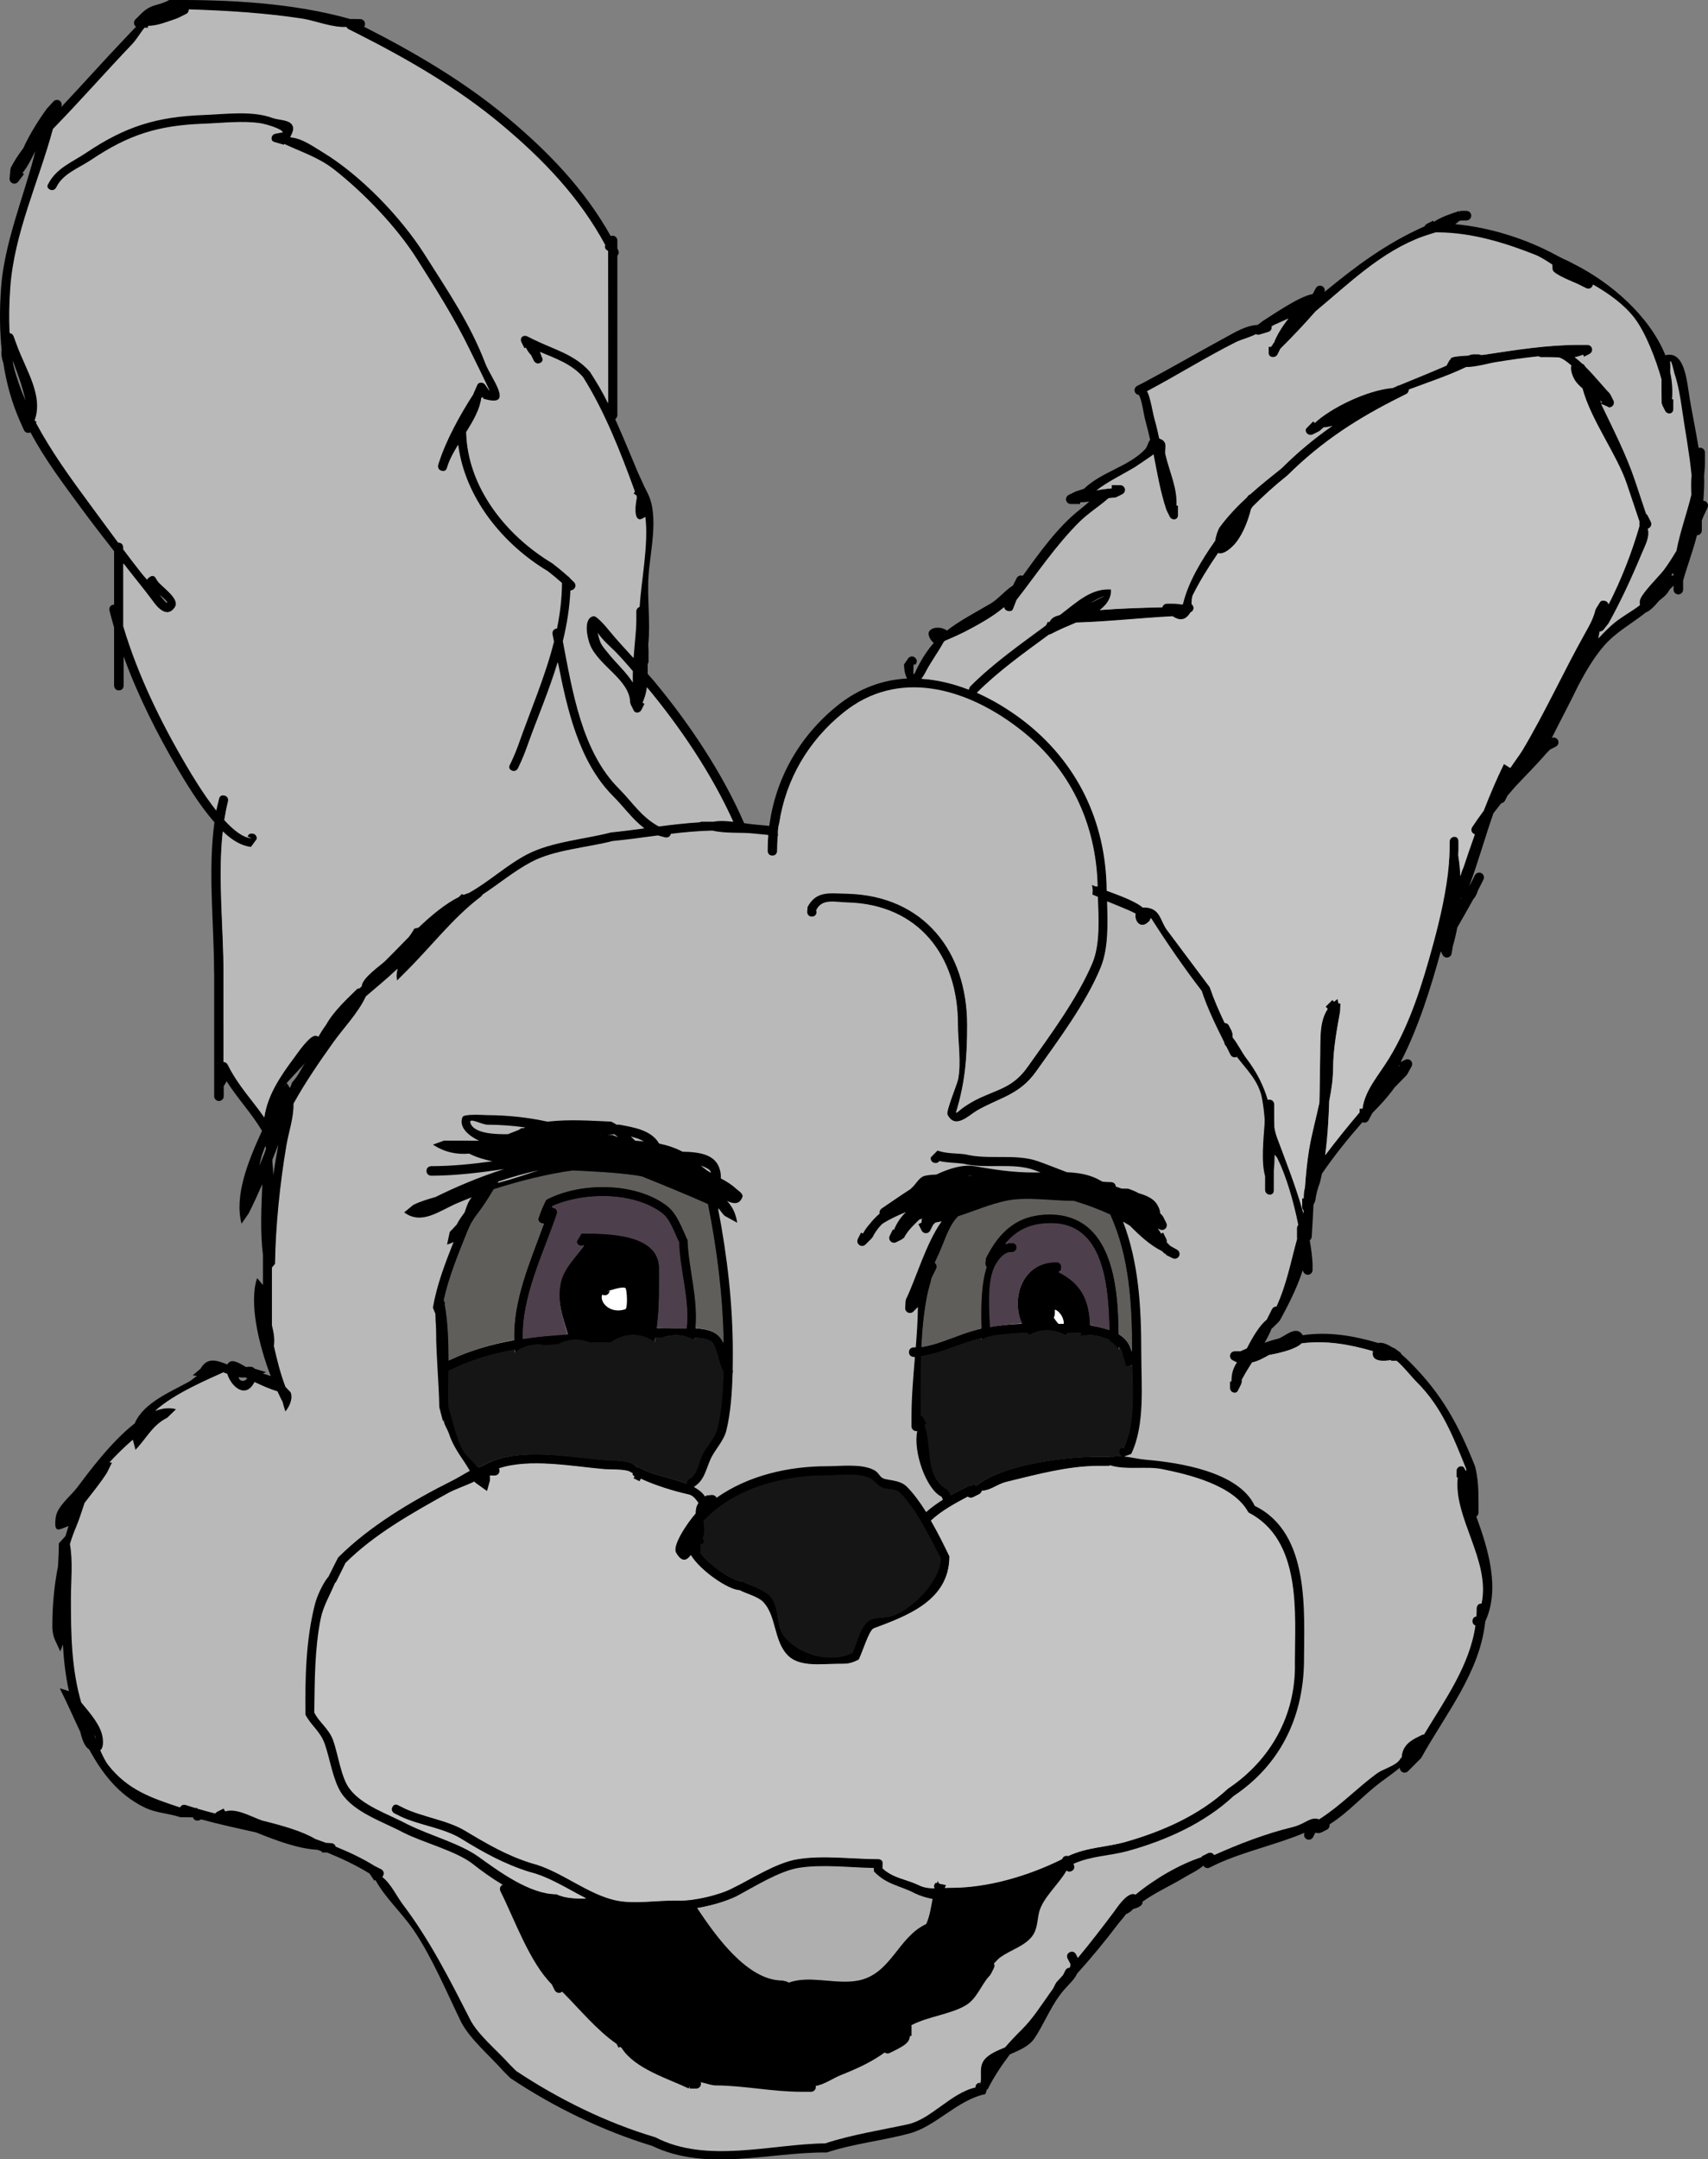 <svg version="1.1" xmlns="http://www.w3.org/2000/svg" xmlns:xlink="http://www.w3.org/1999/xlink" width="109.597" height="138.507" viewBox="0,0,109.597,138.507"><rect x="0" y="0" width="109.597" height="138.507" fill="#808080" stroke="none"/><g transform="translate(-324.527,-51.155)"><g stroke="none" stroke-width="0.5" stroke-miterlimit="10"><g><path d="M400.912,127.157c0,-0.17 0.138,-0.307 0.307,-0.307c0.17,0 0.307,0.137 0.307,0.307c0,0.17 -0.138,0.307 -0.307,0.307c-0.17,0 -0.307,-0.138 -0.307,-0.307z" fill="#000000"/><path d="M325.99,65.805c-0.021,-0.004 -0.04,-0.009 -0.057,-0.015c-0.359,1.272 -0.636,2.557 -0.726,3.868c-0.068,0.955 -0.089,1.916 -0.041,2.87c0.12,0.014 0.218,0.096 0.256,0.206l0.208,0.569c0.585,1.601 1.724,3.244 1.146,4.826c0.005,0.009 0.009,0.018 0.014,0.027l0.113,0.061l-0.041,0.076c0.976,1.825 2.22,3.534 3.419,5.158c0.618,0.837 1.234,1.68 1.857,2.514c0.006,-0 0.011,-0 0.017,-0c0.307,0 0.307,0.307 0.307,0.307c0,0.042 0,0.083 0,0.125c0.369,0.49 0.741,0.977 1.118,1.456c0.135,0.172 0.273,0.328 0.409,0.481c0.014,-0.064 0.054,-0.131 0.144,-0.186c0.262,-0.161 0.422,0.101 0.422,0.101l0.091,0.148c0.216,0.367 1.503,1.145 1.123,1.704c-0.565,0.831 -1.31,-0.184 -1.521,-0.47c-0.582,-0.787 -1.182,-1.562 -1.785,-2.335c0,1.34 0,2.68 0,4.02c0.921,3.099 2.399,6.131 4.02,8.884c0.373,0.636 1.109,1.873 1.933,2.918c0.047,-0.248 0.101,-0.493 0.161,-0.735c0,0 0.074,-0.298 0.372,-0.223c0.298,0.074 0.223,0.372 0.223,0.372c-0.098,0.391 -0.177,0.791 -0.241,1.198c0.597,0.656 1.21,1.136 1.744,1.165l-0.27,-0.054c0,0 0.06,-0.301 0.361,-0.241c0.301,0.06 0.241,0.361 0.241,0.361l-0.389,0.546c-0.59,-0.07 -1.201,-0.471 -1.786,-1.032c-0.324,2.931 0.043,6.149 0.043,9.002c0,1.924 0,3.848 0,5.772c0.182,-0.006 0.273,0.176 0.273,0.176c0.655,1.33 1.577,2.276 2.341,3.378c0.202,-1.385 0.963,-2.564 1.928,-3.849c0.181,-0.242 1.012,-1.488 1.398,-1.389c0.055,0.014 0.104,0.032 0.147,0.054c0.141,-0.258 0.308,-0.514 0.494,-0.77c0.486,-0.887 1.429,-1.74 1.998,-2.301l0.145,-0.031c0.046,-0.044 0.091,-0.087 0.137,-0.131c0.009,-0.523 1.231,-1.357 1.486,-1.605c0.372,-0.363 0.809,-0.821 1.286,-1.305c0.069,-0.075 0.139,-0.147 0.211,-0.213c0.005,-0.005 0.01,-0.01 0.015,-0.015c0.138,-0.176 0.263,-0.361 0.367,-0.558l0.27,-0.066c0.828,-0.786 1.725,-1.536 2.593,-1.965c0.063,-0.064 0.122,-0.124 0.176,-0.181l0.136,0.041c0.108,-0.044 0.215,-0.082 0.321,-0.114c1.282,-0.71 2.412,-1.781 3.734,-2.473c1.559,-0.816 3.704,-0.964 5.383,-1.406c0.707,-0.07 1.418,-0.163 2.132,-0.258c-0.779,-0.598 -1.273,-1.334 -2.023,-2.084c-2.165,-2.189 -2.929,-5.514 -3.523,-8.557c-0.551,1.812 -1.282,3.583 -1.938,5.438c-0.14,0.395 -0.299,0.784 -0.477,1.163l-0.104,0.221c0,0 -0.13,0.278 -0.408,0.148c-0.278,-0.13 -0.148,-0.408 -0.148,-0.408l0.104,-0.221c0.17,-0.361 0.321,-0.731 0.454,-1.107c0.79,-2.231 1.705,-4.345 2.261,-6.558c-0.031,-0.16 -0.062,-0.318 -0.093,-0.475c0,0 -0.06,-0.301 0.241,-0.361c0.016,-0.003 0.031,-0.005 0.045,-0.007c0.193,-0.944 0.311,-1.91 0.319,-2.915c-0.294,-0.263 -0.599,-0.515 -0.912,-0.755c-2.905,-1.741 -5.299,-4.693 -5.736,-8.081c-0.272,0.444 -0.51,0.881 -0.645,1.309l-0.048,0.153c0,0 -0.093,0.293 -0.385,0.2c-0.293,-0.093 -0.2,-0.385 -0.2,-0.385l0.048,-0.153c0.456,-1.429 1.349,-3.051 2.226,-4.405l-0.012,-0.005l0.245,-0.556c0.046,-0.111 0.156,-0.19 0.284,-0.19c0.117,0 0.219,0.066 0.271,0.162l0.24,0.427c-0.103,-0.28 -0.998,-2.081 -1.303,-2.708c-0.982,-2.02 -2.131,-3.827 -3.355,-5.763c-1.29,-2.047 -3.431,-4.281 -5.343,-5.767c-0.971,-0.755 -2.097,-1.109 -3.163,-1.615l-0.016,0.055l-0.584,-0.168c-0.132,-0.035 -0.229,-0.155 -0.229,-0.297c0,-0.162 0.126,-0.295 0.285,-0.306l0.447,-0.036c-0.062,-0.216 -1.05,-0.516 -1.423,-0.575c-1.131,-0.177 -2.481,-0.015 -3.625,0.027c-2.938,0.108 -4.808,0.69 -7.237,2.319c-0.796,0.534 -1.81,0.877 -2.235,1.764c0,0 -0.137,0.275 -0.412,0.137c-0.105,-0.053 -0.15,-0.126 -0.165,-0.195c-0.316,0.464 -0.604,0.952 -0.872,1.444l-0.274,0.538c-0.004,0.008 -0.008,0.015 -0.012,0.023l-0.07,0.416c0,0 -0.057,0.302 -0.359,0.245zM328.274,61.316c0,0 0.217,-0.217 0.434,0c0.217,0.217 0,0.434 0,0.434c-0.003,0.003 -0.006,0.006 -0.009,0.009c0.424,-0.289 0.895,-0.532 1.348,-0.836c2.515,-1.687 4.52,-2.311 7.556,-2.423c1.36,-0.05 3.106,-0.294 4.389,0.187c0.443,0.166 1.141,0.09 1.317,0.529c0.093,0.231 -0.045,0.477 -0.158,0.721c0.73,0.042 1.488,0.594 2.077,0.951c2.44,1.478 5.033,4.163 6.566,6.58c1.462,2.312 2.917,4.418 3.889,6.973c0.37,0.972 1.937,2.941 -0.168,2.306l-0.017,-0.1l-0.043,0.024l-0,0l-0,-0l-0,0l-0,-0l-0.033,-0.015c-0.089,0.731 -0.511,1.467 -0.967,2.191c0.082,3.541 2.574,6.661 5.535,8.436c0.336,0.257 0.663,0.526 0.978,0.807l0.044,0.043c0.056,0.027 0.092,0.069 0.115,0.112l0.256,0.249c0,0 0.22,0.214 0.006,0.434c-0.081,0.083 -0.163,0.104 -0.233,0.098c-0.051,1.128 -0.229,2.209 -0.488,3.267c0.614,3.206 1.217,7.095 3.59,9.457c0.891,0.898 1.392,1.778 2.521,2.395c0.867,-0.112 1.739,-0.212 2.613,-0.265c0.044,-0.024 0.094,-0.038 0.148,-0.038h0.614c0.021,0 0.043,0.001 0.065,0.004c0.013,-0 0.026,-0.001 0.039,-0.001c0.404,-0.078 0.853,-0.051 1.298,0.004c-1.374,-3.054 -3.406,-6.057 -5.532,-8.611c-0.046,0.361 -0.122,0.701 -0.24,1.005l0.124,0.062l-0.197,0.394c-0.049,0.104 -0.155,0.176 -0.278,0.176c-0.123,0 -0.228,-0.072 -0.278,-0.176l-0.197,-0.394l0.02,-0.01l-0.044,-0.057c0,-1.51 -2.058,-2.38 -2.593,-3.778c-0.143,-0.373 -0.462,-1.658 0.248,-1.794c0.209,-0.04 0.931,0.792 1.054,0.945c0.481,0.594 0.993,1.166 1.51,1.735c0.047,-0.664 0.117,-1.319 0.152,-1.848c-0.002,-0.077 0.002,-0.152 0.013,-0.226c0.005,-0.108 0.008,-0.209 0.008,-0.302v-0.6c0,-0.137 0.09,-0.253 0.214,-0.293c0.09,-1.622 0.589,-4.025 0.365,-5.763c-0.719,0.549 -0.706,-0.465 -0.539,-1.263c-0.016,-0.045 -0.032,-0.09 -0.049,-0.136l-0.158,-0.079l0.075,-0.151c-0.897,-2.485 -1.943,-5.142 -3.322,-7.329c-0.743,-0.843 -1.742,-1.181 -2.748,-1.605l0.147,0.288c0,0 0.137,0.275 -0.137,0.412c-0.275,0.137 -0.412,-0.137 -0.412,-0.137l-0.174,-0.358c-0.139,-0.139 -0.249,-0.306 -0.336,-0.487l-0.089,0.045l-0.197,-0.394c-0.022,-0.043 -0.035,-0.091 -0.035,-0.143c0,-0.17 0.138,-0.307 0.307,-0.307c0.052,0 0.1,0.013 0.143,0.035l0.394,0.197c1.325,0.656 2.636,0.95 3.631,2.086c0.404,0.64 0.775,1.328 1.123,2.039c0,-3.253 0,-6.506 0,-9.759c-0.01,-0.004 -0.02,-0.009 -0.03,-0.014c-0.204,-0.102 -0.181,-0.28 -0.155,-0.365c-1.647,-3.049 -3.942,-5.456 -6.635,-7.709c-2.806,-2.35 -6.003,-4.2 -9.26,-5.848l-0.543,-0.272c-0.066,-0.031 -0.119,-0.086 -0.149,-0.153c-0.842,0.07 -2.082,-0.415 -2.786,-0.525c-2.387,-0.37 -4.883,-0.525 -7.32,-0.603c0,0.006 0.001,0.012 0.001,0.019c0,0.123 -0.073,0.23 -0.177,0.278l-0.545,0.269l-0.003,-0.005l-0.016,0.014c-0.75,0.252 -1.252,0.472 -1.875,0.483l-0.008,0.125l-0.209,-0.013c-0.278,0.334 -0.524,0.77 -0.786,1.045c-1.715,1.797 -3.361,3.679 -5.091,5.453c-0.357,1.32 -0.815,2.632 -1.256,3.951c0.464,-0.756 0.983,-1.478 1.59,-2.086zM338.262,113.478c0,-3.045 -0.402,-6.485 0.025,-9.576c-0.974,-1.111 -1.829,-2.535 -2.334,-3.389c-1.334,-2.267 -2.572,-4.72 -3.491,-7.244c0,0.533 0,1.066 0,1.599v0.262c0,0 0,0.307 -0.307,0.307c-0.307,0 -0.307,-0.307 -0.307,-0.307c0,-1.208 0,-2.462 0,-3.724c-0.106,-0.362 -0.205,-0.725 -0.296,-1.088c0,0 -0.074,-0.298 0.223,-0.372c0.026,-0.006 0.05,-0.01 0.073,-0.011c0,-1.158 0,-2.309 0,-3.423c-0.694,-0.889 -1.388,-1.781 -2.061,-2.694c-1.2,-1.63 -2.382,-3.195 -3.304,-4.93c-0.042,0.022 -0.09,0.034 -0.141,0.034c-0.128,0 -0.237,-0.078 -0.283,-0.189l-0.247,-0.555c-0.534,-1.201 -0.875,-2.454 -1.07,-3.732c-0.097,-0.287 -0.151,-0.554 -0.109,-0.848c-0.012,-0.114 -0.023,-0.228 -0.032,-0.342l-0.019,-0.01l0.016,-0.031c-0.1,-1.194 -0.088,-2.401 -0.003,-3.599c0.204,-2.799 1.385,-5.671 2.099,-8.365c0.032,-0.121 0.062,-0.257 0.092,-0.402c-0.232,0.496 -0.481,0.977 -0.813,1.406l0.091,0.07l-0.369,0.486c-0.056,0.075 -0.146,0.124 -0.247,0.124c-0.17,0 -0.307,-0.138 -0.307,-0.307c0,-0.011 0.001,-0.021 0.002,-0.032l0.056,-0.608l0.019,0.002l-0.008,-0.061c0.23,-0.444 0.506,-0.865 0.811,-1.266c0.424,-0.946 1.055,-1.913 1.51,-2.533l0.014,-0.009l-0.004,-0.003l0.413,-0.453c0.056,-0.062 0.137,-0.101 0.228,-0.101c0.17,0 0.307,0.138 0.307,0.307c0,0.051 -0.013,0.1 -0.035,0.142l-0.012,0.025c1.391,-1.475 2.745,-2.998 4.144,-4.465c0.233,-0.244 0.453,-0.481 0.67,-0.701c-0.079,-0.056 -0.131,-0.148 -0.131,-0.252c0,-0.085 0.035,-0.163 0.091,-0.218l0.436,-0.432l0,0l0.001,-0.001c0.638,-0.587 1.004,-0.415 1.733,-0.812c3.771,-0.031 7.956,0.177 11.648,1.229l0,-0.014l0.613,0.01c0.167,0.002 0.303,0.139 0.303,0.307c0,0.068 -0.022,0.131 -0.06,0.182c3.242,1.649 6.414,3.503 9.212,5.841c2.662,2.227 4.944,4.611 6.615,7.587c0.036,-0.015 0.076,-0.024 0.118,-0.024c0.17,0 0.307,0.138 0.307,0.307c0,0.17 0,0.341 0,0.513c0.017,0.034 0.034,0.068 0.051,0.102c0,0 0.105,0.209 -0.051,0.354c0,3.337 0,6.948 0,10.226c0,0 0,0.181 -0.139,0.265c0.528,1.168 1.009,2.365 1.485,3.486c0.078,0.182 0.244,0.508 0.401,0.875c0.009,0.013 0.017,0.026 0.023,0.041l0.197,0.394c0.704,1.467 0.136,3.682 0.032,5.254c-0.097,1.457 0.135,2.971 -0.018,4.421c0.011,0.155 0.017,0.308 0.019,0.458v0.6c0,0.068 -0.022,0.13 -0.059,0.181c0.006,0.21 0.007,0.42 0.003,0.627c0.133,0.149 0.265,0.298 0.396,0.449c2.25,2.7 4.394,5.894 5.794,9.128c0.196,0.03 0.385,0.057 0.563,0.074c0.35,0.034 0.7,0.067 1.05,0.102c0.403,-3.059 1.944,-5.761 4.375,-7.72c1.403,-1.124 2.925,-1.654 4.469,-1.734c-0.12,-0.218 -0.194,-0.534 -0.198,-0.905l0.29,-0.417c0,0 0.217,-0.217 0.434,0c0.217,0.217 0,0.434 0,0.434l-0.11,-0.017c-0.009,0.586 -0.086,0.946 0.218,0.262c0.339,-0.677 0.691,-1.202 1.078,-1.64c-0.241,-0.187 -0.442,-0.579 -0.266,-0.782c0.242,-0.279 0.817,-0.238 1.111,-0.01c0.763,-0.599 1.67,-1.073 2.829,-1.748c0.435,-0.254 0.955,-0.876 1.409,-1.144c0.012,-0.025 0.023,-0.049 0.035,-0.073l0.197,-0.394c0.049,-0.104 0.155,-0.176 0.278,-0.176c0.041,0 0.081,0.008 0.116,0.023c1.092,-1.512 2.251,-3.132 3.635,-4.226c0.234,-0.185 0.442,-0.368 0.638,-0.539c-0.19,0.028 -0.384,0.047 -0.591,0.046v0.113h-0.6c-0.17,0 -0.307,-0.138 -0.307,-0.307c0,-0.123 0.073,-0.23 0.178,-0.279l0.419,-0.206l0.003,0.006l0.015,-0.014c0.18,-0.059 0.36,-0.118 0.54,-0.177c1.128,-1.093 2.865,-1.418 3.919,-2.532c0.159,-0.168 0.186,-0.446 0.324,-0.61c-0.082,-0.375 -0.171,-0.747 -0.274,-1.115c-0.166,-0.59 -0.23,-1.374 -0.448,-1.764c-0.156,-0.014 -0.278,-0.146 -0.278,-0.306c0,-0.123 0.072,-0.228 0.176,-0.278l0.391,-0.196c1.726,-0.916 3.418,-1.901 5.14,-2.836c0.771,-0.419 1.432,-0.838 2.195,-0.874l0.343,-0.261l0.003,0.004l0.01,-0.012c0.598,-0.37 2.32,-1.572 3.159,-1.706c0.006,-0.004 0.012,-0.009 0.018,-0.013l0.194,-0.363c0.051,-0.1 0.154,-0.168 0.274,-0.168c0.17,0 0.307,0.138 0.307,0.307c0,0.032 -0.005,0.064 -0.014,0.093c2.025,-1.665 3.955,-3.113 6.419,-4.205c0.029,-0.072 0.084,-0.131 0.154,-0.164l0.394,-0.197l0.037,0.075c0.491,-0.313 1.018,-0.496 1.631,-0.697l0.048,0.09l-0.001,-0.094l0.021,-0v-0.005h0.4c0.17,0 0.307,0.137 0.307,0.307c0,0.168 -0.136,0.305 -0.303,0.307l-0.38,0.005c-0.035,0.012 -0.072,0.027 -0.11,0.043c-0.065,0.067 -0.144,0.131 -0.234,0.192c2.216,0.201 4.563,0.946 6.466,1.983c0.179,0.098 0.353,0.184 0.521,0.267c0.254,0.096 0.51,0.248 0.669,0.328c2.267,1.144 4.797,3.272 5.828,5.83c1.251,-0.323 1.374,1.656 1.56,2.773c0.167,1 0.395,2.078 0.573,3.174c0.031,-0.01 0.064,-0.016 0.098,-0.016c0.17,0 0.307,0.137 0.307,0.307v0.6c0,0.297 -0.019,0.591 -0.053,0.881c0.024,0.503 -0.01,1.082 -0.052,1.614c0.168,0.002 0.303,0.139 0.303,0.307c0,0.049 -0.011,0.095 -0.032,0.136l-0.255,0.543c-0.035,0.089 -0.072,0.18 -0.109,0.27c-0.001,0.042 -0.002,0.082 -0.002,0.119v0.527c0,0.17 -0.138,0.307 -0.307,0.307c-0.001,0 -0.002,0 -0.003,-0c-0.264,1.045 -0.704,2.201 -0.89,2.92v0.571c0,0.17 -0.138,0.307 -0.307,0.307c-0.17,0 -0.307,-0.137 -0.307,-0.307v-0.258l-0.25,0.25c-0.192,0.355 -0.419,0.514 -0.677,0.718c-0.302,0.367 -0.613,0.675 -0.852,0.754c-0.883,0.712 -1.899,1.238 -2.679,2.134c-0.647,0.743 -1.155,1.618 -1.633,2.512c-0.584,1.207 -1.215,2.377 -1.721,3.403c0.037,-0.016 0.079,-0.025 0.122,-0.025c0.17,0 0.307,0.138 0.307,0.307c0,0.123 -0.072,0.228 -0.176,0.278l-0.36,0.18c-0.083,0.084 -0.166,0.169 -0.249,0.254c-0.629,0.736 -1.334,1.427 -1.994,2.136c-0.167,0.191 -0.333,0.383 -0.496,0.577l-0.153,0.306c-0.045,0.094 -0.135,0.162 -0.243,0.174c-0.171,0.212 -0.339,0.425 -0.504,0.642c-0.544,1.561 -0.995,3.17 -1.555,4.688c0.048,-0.083 0.094,-0.166 0.135,-0.249l0.227,-0.454c0.049,-0.104 0.155,-0.176 0.278,-0.176c0.17,0 0.307,0.138 0.307,0.307c0,0.052 -0.013,0.1 -0.035,0.143l-0.227,0.455c-0.042,0.083 -0.084,0.166 -0.126,0.248c-0.068,0.217 -0.161,0.416 -0.289,0.544c-0.338,0.619 -0.693,1.223 -1.035,1.826c-0.077,0.417 -0.171,0.813 -0.281,1.178l-0.081,0.487c-0.022,0.148 -0.15,0.262 -0.304,0.262c-0.123,0 -0.228,-0.072 -0.278,-0.176l-0.112,-0.224c-0.624,2.265 -1.413,4.845 -2.576,7.102l0.291,-0.145c0.043,-0.022 0.091,-0.035 0.143,-0.035c0.17,0 0.307,0.138 0.307,0.307c0,0.056 -0.015,0.108 -0.041,0.153l-0.28,0.508l-0.011,-0.006l-0.012,0.043c-0.261,0.263 -0.522,0.53 -0.784,0.8c-0.45,0.637 -1.05,1.266 -1.43,1.644l-0.237,0.45c-0.05,0.101 -0.154,0.17 -0.275,0.17c-0.046,0 -0.09,-0.01 -0.129,-0.028c-0.928,1.057 -1.811,2.156 -2.591,3.294c-0.04,0.191 -0.083,0.381 -0.13,0.57c-0.149,0.374 -0.249,0.771 -0.3,1.17l-0.03,0.037l0.014,0.006l-0.099,0.219c-0.036,0.684 -0.067,1.367 -0.112,2.042c0,0 -0.011,0.158 -0.129,0.239c0.088,0.495 0.151,0.989 0.182,1.482l-0.003,0.009h0.003v0.409c0,0.17 -0.138,0.307 -0.307,0.307c-0.123,0 -0.228,-0.072 -0.278,-0.176l-0.052,-0.105c-0.39,1.25 -1.127,2.594 -1.471,3.228l-0.04,0.023l0.011,0.011l-0.409,0.409c-0.023,0.023 -0.05,0.043 -0.079,0.057c-0.123,0.305 -0.28,0.612 -0.453,0.918c0.282,-0.107 0.573,-0.194 0.859,-0.263c0.374,-0.09 1.095,-0.841 1.516,-0.328c0.029,0.035 0.053,0.069 0.072,0.103c1.598,-0.237 3.171,0.006 4.852,0.501c0.242,-0.067 0.571,0.073 0.896,0.282c0.037,0.012 0.073,0.025 0.11,0.037l0.031,0.039l0.01,-0.014l0.337,0.247c0.049,0.035 0.087,0.084 0.109,0.142c0.263,0.224 0.469,0.43 0.544,0.505c2.045,2.045 3.098,3.991 4.17,6.674c0.199,0.798 0.22,1.53 0.22,2.347v0.614c0,0.109 -0.056,0.204 -0.141,0.259c0.774,2.121 1.539,4.65 0.573,6.727c-0.336,3.261 -2.548,5.938 -4.112,8.758c-0.146,0.147 -0.292,0.295 -0.438,0.442l-0.409,0.409c-0.056,0.056 -0.132,0.09 -0.217,0.09c-0.17,0 -0.307,-0.138 -0.307,-0.307v-0.004c-0.339,0.276 -0.718,0.547 -1.148,0.865c-1.256,0.927 -2.099,1.971 -3.362,2.764c0.004,0.02 0.006,0.04 0.006,0.061c0,0.123 -0.072,0.228 -0.176,0.278l-0.404,0.202l-0.01,-0.02l-0.057,0.044c-0.091,-0.011 -0.183,-0.018 -0.275,-0.023l-0.132,0.265c-0.049,0.104 -0.155,0.176 -0.278,0.176c-0.17,0 -0.307,-0.138 -0.307,-0.307c0,-0.05 0.012,-0.097 0.033,-0.139c-1.77,0.753 -3.764,1.17 -5.547,1.97l-0.544,0.263c-0.042,0.021 -0.089,0.033 -0.139,0.033c-0.114,0 -0.214,-0.063 -0.267,-0.155c-0.311,0.286 -0.863,0.541 -1.135,0.706c-0.943,0.573 -1.899,0.988 -2.771,1.607c0.046,0.227 -0.242,0.375 -0.593,0.469c-0.074,0.066 -0.148,0.134 -0.221,0.205l-0.058,-0.009l0.017,0.034l-0.2,0.1c-0.196,0.264 -0.424,0.514 -0.507,0.624c-0.793,1.056 -1.706,2.164 -2.628,3.183c-0.209,0.45 -0.601,0.735 -0.995,1.231c-0.011,0.014 -0.023,0.029 -0.034,0.043c-0.018,0.038 -0.044,0.071 -0.075,0.099c-0.648,0.874 -1.101,2.007 -1.645,2.797c-0.347,0.504 -0.97,0.754 -1.571,1.018c-0.534,0.713 -1.029,1.45 -1.421,2.234l-0.053,0.019c-0.026,0.112 -0.059,0.213 -0.105,0.296c-1.786,0.376 -3.155,2.052 -4.821,2.509c-1.712,0.47 -3.642,0.666 -5.344,1.233c-3.655,-0.04 -7.692,1.274 -11.218,-0.427c-3.177,-0.964 -6.317,-2.498 -9.066,-4.329c0,0 -0.01,-0.006 -0.024,-0.019c-0.015,-0.012 -0.023,-0.02 -0.023,-0.02l-0.416,-0.417c-0.849,-0.966 -2.131,-2.036 -2.712,-3.144c-0.91,-1.866 -1.87,-4.172 -3.051,-5.903c-0.786,-1.151 -1.796,-2.033 -2.458,-3.22l-0.068,0.045l-0.305,-0.457c-0.806,-0.501 -1.749,-0.954 -2.722,-1.351h-0.335v-0.063c-0.095,-0.038 -0.191,-0.075 -0.287,-0.111c-1.231,-0.063 -2.641,-0.593 -3.924,-1.109c-1.192,-0.271 -2.39,-0.524 -3.555,-0.846c-0.045,0.047 -0.114,0.082 -0.219,0.082c-0.189,0 -0.262,-0.117 -0.29,-0.206c-0.272,-0.002 -0.545,-0.007 -0.817,-0.013c-0.793,-0.265 -1.537,-0.253 -2.311,-0.634c-1.659,-0.816 -2.7,-2.186 -3.531,-3.712c-0.3,-0.175 -0.462,-0.668 -0.568,-1.119c-0.45,-0.94 -0.861,-1.901 -1.32,-2.8l0.589,0.178c-0.219,-0.99 -0.332,-1.99 -0.39,-2.999c-0.049,0.16 -0.103,0.312 -0.164,0.455l-0.299,-0.646c-0.139,-0.278 -0.208,-0.596 -0.213,-0.906c0,-1.441 0.125,-2.69 0.364,-3.903c0.031,-0.501 0.054,-0.994 0.054,-1.474l0.427,-0.474c0.062,-0.211 0.127,-0.423 0.195,-0.638c-0.622,0.219 -0.948,0.531 -0.826,-0.528c0.084,-0.736 0.958,-1.386 1.373,-1.938c0.753,-1 2.192,-2.947 3.701,-4.121c0.549,-1.314 2.316,-2.032 3.472,-2.669c0.148,-0.081 0.327,-0.231 0.515,-0.381c-0.089,-0.01 -0.177,-0.021 -0.266,-0.032l0.499,-0.422c0.453,-0.789 1.069,-0.523 1.72,-0.276c0.04,-0.072 0.099,-0.133 0.179,-0.178c0.231,-0.13 0.664,0.129 1.026,0.345c0.223,-0.034 0.419,-0.052 0.557,0.109l0.729,0.217c-0.071,0.03 -0.142,0.06 -0.213,0.087c0.176,0.052 0.347,0.105 0.507,0.166c-0.777,-2.034 -1.406,-4.712 -0.872,-6.285l0.373,0.44c0,-0.645 0,-1.29 0,-1.934c-0.182,-1.462 -0.1,-3.027 -0.041,-4.53c-0.278,0.637 -0.567,1.262 -0.869,1.866l-0.463,0.667c-0.468,-1.802 0.409,-3.983 1.314,-5.955c-0.666,-1.129 -1.545,-2.039 -2.272,-3.181c-0.054,0.108 -0.115,0.214 -0.184,0.314c0,0.011 0,0.021 0,0.032v0.614c0,0.17 -0.138,0.307 -0.307,0.307c-0.17,0 -0.307,-0.138 -0.307,-0.307v-0.614c0,-2.457 0,-4.914 0,-7.37zM367.577,104.673c-0.075,0.298 -0.373,0.222 -0.373,0.222l-0.459,-0.123c-0.979,0.128 -1.952,0.267 -2.92,0.36c-1.608,0.42 -3.698,0.549 -5.184,1.333c-1.115,0.588 -2.096,1.417 -3.141,2.101c-0.038,0.082 -0.104,0.131 -0.104,0.131c-1.787,1.34 -3.245,3.271 -4.849,4.848l-0.524,0.529c-0.065,-0.231 -0.05,-0.486 0.025,-0.755c-0.632,0.604 -1.343,1.183 -2.026,1.77c-0.478,1.048 -1.422,2.017 -2.078,2.935c-0.867,1.214 -1.775,2.534 -2.536,3.898c-0.008,0.02 -0.015,0.04 -0.023,0.06c0.023,0.858 -0.303,1.785 -0.452,2.655c-0.406,2.377 -0.697,5.185 -0.729,7.596l-0.198,0.234c0,1.614 0,3.237 0,3.704c0.112,0.483 0.188,0.807 0.129,1.339c0.201,0.885 0.411,1.746 0.741,2.609l0.326,0.339c0.173,0.398 -0.07,0.92 -0.345,1.255l-0.228,-0.638c-0.107,-0.203 -0.217,-0.429 -0.328,-0.674c-0.427,-0.127 -0.941,-0.36 -1.416,-0.59c-0.584,1.135 -1.575,0.257 -1.801,-0.531c-0.068,-0.031 -0.136,-0.062 -0.203,-0.092c-1.003,0.46 -3.148,1.356 -4.37,2.464c0.466,-0.176 0.92,-0.228 1.345,-0.103l-0.571,0.55c-0.962,0.481 -1.303,1.296 -2.051,2.072l-0.17,-0.656c-0.515,0.448 -1.015,0.935 -1.481,1.439c0.051,0.004 0.104,0.01 0.158,0.018l-0.308,0.627c-0.432,0.686 -0.955,1.308 -1.447,1.951c-0.18,0.52 -0.335,1.054 -0.531,1.51c-0.163,0.381 -0.299,0.758 -0.412,1.133c0.203,1.134 0.064,2.362 0.064,3.505c0,2.286 0.031,4.479 0.659,6.646c0.584,0.707 1.284,1.487 1.38,2.291c0.038,0.319 0.018,0.638 -0.158,0.785c0.178,0.396 0.347,0.731 0.51,0.939c1.271,1.623 2.829,2.123 4.601,2.712c0.11,-0.24 0.372,-0.153 0.372,-0.153c0.197,0.066 0.395,0.129 0.595,0.189c0.042,0 0.085,0 0.127,0l0.027,0.046c0.377,0.11 0.758,0.212 1.143,0.307c0.031,-0.051 0.077,-0.093 0.131,-0.119l0.404,-0.202l0.09,0.181l0.013,0c0.736,-0.19 1.457,0.251 2.336,0.579c0.01,0.004 0.02,0.007 0.03,0.011c1.213,0.299 2.527,0.659 3.409,1.18c0.229,0.081 0.456,0.164 0.683,0.249l0.347,0.019c0.134,0.007 0.246,0.1 0.281,0.225c0.881,0.355 1.732,0.756 2.513,1.246l0.394,0.197c0.104,0.049 0.176,0.155 0.176,0.278c0,0.087 -0.036,0.166 -0.095,0.222c0.561,0.437 0.926,1.245 1.331,1.78c1.704,2.25 2.98,4.768 4.259,7.279c0.476,1.02 1.836,2.117 2.611,2.998l0.381,0.381c2.698,1.796 5.8,3.33 8.926,4.253c3.287,1.714 7.443,0.426 10.893,0.392c1.645,-0.55 3.628,-0.859 5.302,-1.224c1.488,-0.325 2.762,-2.013 4.333,-2.36c0,-0.001 -0,-0.002 -0,-0.003c0,-0.307 0.307,-0.307 0.307,-0.307l-0.07,0.17c0.031,-0.062 0.063,-0.124 0.095,-0.185c0.069,-0.519 -0.126,-1.058 0.293,-1.519c0.294,-0.323 0.786,-0.526 1.275,-0.73c0.343,-0.399 0.7,-0.776 1.056,-1.126c0.713,-0.703 1.22,-1.519 1.782,-2.307c0.076,-0.114 0.155,-0.225 0.236,-0.331l0.177,-0.353l0.026,0.013l-0.003,-0.052c0.148,-0.157 0.294,-0.316 0.44,-0.477l0.148,-0.297c0.048,-0.102 0.151,-0.173 0.27,-0.176c0.011,-0.013 0.023,-0.026 0.034,-0.039c0.013,-0.063 0.019,-0.128 0.019,-0.198l-0.181,-0.343c0,0 -0.137,-0.275 0.137,-0.412c0.275,-0.137 0.412,0.137 0.412,0.137l0.11,0.229c0.802,-0.961 1.57,-1.963 2.298,-2.933c0.198,-0.263 0.902,-1.382 1.401,-1.125c1.199,-0.991 2.812,-1.945 4.259,-2.41l-0.02,-0.04l0.404,-0.202c0.043,-0.022 0.091,-0.035 0.143,-0.035c0.112,0 0.21,0.06 0.264,0.15l0.001,-0.002c1.592,-0.713 3.334,-1.381 4.988,-1.778c0.888,-0.213 1.145,-0.703 1.745,-0.511c0.03,-0.019 0.061,-0.039 0.091,-0.058l0.01,-0.021l0.012,0.006c1.312,-0.858 2.249,-1.872 3.558,-2.844c0.39,-0.29 1.058,-0.454 1.399,-0.789c0.041,-0.04 0.079,-0.083 0.115,-0.128v-0.064h0.049c0.018,-0.025 0.036,-0.051 0.053,-0.077c0.038,-0.502 0.271,-0.892 0.887,-1.222l0.404,-0.202c0.043,-0.022 0.091,-0.035 0.143,-0.035c0.001,0 0.002,0 0.003,0c1.343,-2.232 2.927,-4.415 3.296,-6.983c-0.087,-0.031 -0.191,-0.106 -0.191,-0.285c0,-0.225 0.165,-0.285 0.253,-0.301c0.012,-0.171 0.018,-0.343 0.018,-0.518c0,0 0,-0.307 0.307,-0.307c0.002,0 0.004,0 0.007,0c0.585,-2.762 -1.828,-5.511 -1.528,-8.087h-0.08v-0.409c0,-0.17 0.138,-0.307 0.307,-0.307c0.123,0 0.228,0.072 0.278,0.176l0.075,0.15c-0.01,-0.043 -0.02,-0.086 -0.031,-0.129c-0.836,-2.076 -1.569,-3.978 -3.151,-5.56c-0.406,-0.406 -0.841,-0.986 -1.313,-1.393h-0.363v-0.047c-0.594,0.097 -1.302,0.084 -1.164,-0.573c-1.513,-0.435 -2.999,-0.703 -4.566,-0.501c-0.347,0.357 -1.255,0.599 -2.048,0.742c-0.372,0.209 -0.727,0.403 -1.092,0.478c-0.243,0.384 -0.473,0.756 -0.654,1.11c-0.001,0.064 -0.002,0.128 -0.003,0.192l-0.049,0.054l0.025,0.012l-0.202,0.404c-0.049,0.104 -0.155,0.176 -0.278,0.176c-0.17,0 -0.307,-0.138 -0.307,-0.307v-0.409h0.066l0.03,-0.059c-0.009,-0.447 0.122,-0.834 0.348,-1.167l-0.268,-0.134c-0.104,-0.049 -0.176,-0.155 -0.176,-0.278c0,-0.17 0.138,-0.307 0.307,-0.307h0.361c0.138,-0.06 0.275,-0.121 0.413,-0.181c0.378,-0.742 0.822,-1.484 1.278,-1.847l0.331,-0.663c0.049,-0.104 0.155,-0.176 0.278,-0.176c0.005,0 0.011,0 0.016,0c0.657,-1.437 0.913,-2.854 1.322,-4.334c-0.001,-0.023 -0.002,-0.046 -0.003,-0.069h-0.005v-0.614c0,-0.081 0.032,-0.155 0.083,-0.21c-0.305,-1.544 -0.792,-3.183 -1.344,-4.286c-0.038,-0.075 -0.079,-0.155 -0.122,-0.239c-0.003,0.351 -0.017,0.7 -0.05,1.044c-0.001,0.204 -0.001,0.41 -0.001,0.621v0.614c0,0.17 -0.138,0.307 -0.307,0.307c-0.17,0 -0.307,-0.138 -0.307,-0.307v-0.614c0,-0.089 0,-0.178 0.001,-0.267c-0.259,-0.893 -0.103,-2.356 -0.031,-3.375c-0.004,-0.081 -0.002,-0.16 0.006,-0.238c-0.033,-0.463 -0.087,-0.922 -0.172,-1.373c-0.211,-1.122 -0.985,-1.84 -1.612,-2.662c-0.041,0.02 -0.087,0.032 -0.136,0.032c-0.123,0 -0.228,-0.072 -0.278,-0.176l-0.202,-0.404c-0.021,-0.043 -0.043,-0.086 -0.064,-0.129c-0.078,-0.063 -0.119,-0.156 -0.141,-0.281c-0.529,-1.058 -1.066,-2.157 -1.43,-3.27c-1.167,-1.519 -2.229,-3.071 -3.236,-4.651c-0.009,-0.014 -0.019,-0.026 -0.029,-0.037c-0.005,0.07 -0.033,0.138 -0.092,0.202c-0.546,0.6 -0.98,-0.001 -0.878,-0.468c-0.582,-0.307 -1.19,-0.565 -1.802,-0.818c0.042,1.401 0.098,2.99 -0.409,4.226c-0.938,2.288 -2.759,4.723 -4.191,6.736c-1.081,1.506 -2.356,1.656 -3.799,2.498c-0.488,0.285 -1.398,1.24 -1.874,0.234c-0.095,-0.201 0.623,-1.948 0.681,-2.231c0.221,-1.074 -0.006,-2.442 -0.006,-3.545c0,-4.375 -2.501,-7.691 -7.088,-7.815c-0.766,-0.008 -1.638,-0.288 -1.999,0.509l0.032,0.093c0,0 0,0.307 -0.307,0.307c-0.307,0 -0.307,-0.307 -0.307,-0.307l0.032,-0.368c0.578,-1.086 1.478,-0.86 2.56,-0.848c4.917,0.134 7.69,3.722 7.69,8.429c0,2.08 -0.131,3.702 -0.706,5.582c-0.049,0.161 0.29,-0.171 0.428,-0.267c0.347,-0.244 0.714,-0.463 1.1,-0.64c1.257,-0.578 2.165,-0.712 3.062,-1.987c1.414,-1.986 3.175,-4.367 4.124,-6.616c0.512,-1.214 0.4,-2.872 0.356,-4.246c-0.118,-0.049 -0.236,-0.098 -0.353,-0.148c0.013,-0.098 0.019,-0.198 0.019,-0.299c0,-0.126 -0.01,-0.251 -0.03,-0.372c0.076,0.031 0.152,0.063 0.228,0.096c0.04,0.017 0.08,0.034 0.12,0.05c-0.094,-4.046 -1.782,-7.679 -5.154,-10.207c-3.331,-2.527 -7.65,-3.76 -11.144,-0.939c-2.246,1.804 -3.686,4.272 -4.116,7.075c-0.057,0.201 -0.088,0.413 -0.088,0.633c0,0.07 0.003,0.139 0.009,0.207c-0.006,-0.001 -0.012,-0.001 -0.019,-0.002c-0.025,0.315 -0.038,0.634 -0.038,0.955c0,0 -0,0.307 -0.307,0.307c-0.307,0 -0.307,-0.307 -0.307,-0.307c0,-0.342 0.014,-0.681 0.041,-1.015c-0.348,-0.034 -0.695,-0.068 -1.043,-0.101c-0.727,-0.07 -1.741,0.015 -2.531,-0.178c-0.894,0.018 -1.785,0.1 -2.671,0.205c-0,0.002 -0.001,0.003 -0.001,0.005zM429.699,84.93v-0.352l-0.016,-0.011c-0.268,-0.79 -0.53,-1.581 -0.796,-2.372c-0.627,-1.866 -2.296,-4.079 -2.832,-6.1c-0.207,-0.176 -0.379,-0.356 -0.489,-0.526c-0.094,-0.145 -0.337,-0.66 -0.227,-0.95c-0.166,-0.144 -0.335,-0.273 -0.508,-0.383c-0.097,-0.061 -0.189,-0.102 -0.278,-0.13c-0.236,-0.008 -0.483,-0.019 -0.744,-0.019h-0.4c-0.065,0 -0.126,-0.02 -0.176,-0.055c-0.931,0.097 -1.861,0.232 -2.751,0.378c-0.526,0.086 -1.257,0.316 -1.896,0.316c-1.183,0.564 -2.436,0.976 -3.668,1.439c0,0.005 0,0.01 0,0.014c0,0.123 -0.072,0.228 -0.176,0.278l-0.394,0.197c-2.711,1.356 -4.976,2.807 -7.211,5.017c-0.815,0.653 -1.528,1.298 -2.228,2.003l-0.02,0.04l-0.006,-0.003l-0.017,0.033l-0.017,-0.009c-0.004,0.004 -0.007,0.007 -0.011,0.011l0.013,0.024c-0.017,0.021 -0.034,0.043 -0.051,0.064c-0.184,0.763 -0.512,1.566 -0.936,2.12c-0.176,0.23 -0.762,0.848 -1.171,0.699c-0.607,0.883 -1.168,1.789 -1.607,2.671c-0.089,0.18 -0.087,0.392 -0.088,0.602c0.076,0.056 0.124,0.146 0.124,0.247c0,0.128 -0.079,0.238 -0.19,0.284l-0.016,0.007c-0.012,0.024 -0.025,0.048 -0.04,0.07c-0.334,0.502 -0.735,0.411 -1.091,0.169c-2.049,0.107 -4.084,0.334 -6.148,0.396c-0.013,0 -0.026,0.001 -0.038,0.002c-0.45,0.195 -0.892,0.37 -1.243,0.546l-0.394,0.197c-0.035,0.018 -0.074,0.03 -0.115,0.034c-1.588,1.165 -3.239,2.338 -4.608,3.71c0,0 -0.003,0.003 -0.009,0.008c1.022,0.452 2.009,1.049 2.928,1.743c3.546,2.706 5.346,6.534 5.4,10.854c0,0.028 0.001,0.055 0.001,0.083c0.681,0.254 1.387,0.5 1.992,0.85c0.062,0.036 0.19,0.118 0.326,0.227c0.111,-0.013 0.241,-0.006 0.393,0.027c0.734,0.16 0.756,0.874 1.144,1.399c0.909,1.228 1.832,2.443 2.742,3.67c0.263,0.775 0.597,1.541 0.954,2.293c0.001,-0 0.002,-0 0.003,-0c0.123,0 0.228,0.072 0.278,0.176l0.202,0.404l-0.028,0.014l0.052,0.053c0,0.109 0.005,0.205 0.012,0.292c0.322,0.386 0.578,0.939 0.868,1.32c0.69,0.904 1.115,1.781 1.377,2.674c0.033,-0.012 0.069,-0.019 0.106,-0.019c0.17,0 0.307,0.138 0.307,0.307v0.614c0,0.292 0.007,0.588 0.016,0.886c0.04,0.22 0.093,0.438 0.173,0.652c0.574,1.542 1.225,3.184 1.686,4.851c0.002,-0.047 0.005,-0.093 0.007,-0.14c-0.056,-0.056 -0.091,-0.133 -0.091,-0.218v-0.614h0.1c-0.006,-0.251 0.022,-0.478 0.079,-0.691c0.056,-0.811 0.133,-1.619 0.262,-2.413c0.166,-1.021 0.452,-2.021 0.664,-3.03c0.027,-1.032 0.029,-2.055 0.05,-3.023c0.025,-1.138 -0.061,-2.177 0.482,-2.994l-0.14,-0.14l0.434,-0.434l0.112,0.112c0.07,-0.061 0.145,-0.12 0.226,-0.178l0.058,0.287l0.128,0.003l-0.013,0.53l-0.006,-0l0.005,0.024c-0.213,1.175 -0.446,2.423 -0.451,3.616c-0.005,0.721 -0.108,1.426 -0.25,2.127c-0.04,1.159 -0.107,2.312 -0.264,3.437c0.708,-0.934 1.442,-1.856 2.206,-2.752v-0.237h0.187c0.143,-1.174 1.039,-2.147 1.7,-3.23c1.362,-2.23 2.136,-4.81 2.821,-7.321c0.424,-1.555 0.862,-3.464 1.001,-5.153c0,-0.14 0.007,-0.277 0.028,-0.408c0.007,-0.132 0.012,-0.262 0.015,-0.391l0.004,-0.611c0.001,-0.169 0.138,-0.305 0.307,-0.305c0.17,0 0.307,0.137 0.307,0.307v0.614h-0.004l0,0l-0.003,-0l0.003,0.003c-0.003,0.095 -0.006,0.192 -0.011,0.289c0.07,0.429 0.115,0.879 0.136,1.338c0.059,-0.273 0.128,-0.508 0.165,-0.622c0.227,-0.688 0.466,-1.387 0.717,-2.085c-0.027,-0.009 -0.055,-0.023 -0.084,-0.043c-0.256,-0.17 -0.085,-0.426 -0.085,-0.426c0.235,-0.353 0.481,-0.7 0.735,-1.042c0.403,-1.032 0.836,-2.044 1.302,-2.998l0.41,0.259c0.293,-0.442 0.612,-0.856 0.775,-1.128c1.458,-2.443 2.626,-5.016 4.011,-7.485c0.139,-0.247 0.26,-0.46 0.365,-0.676c0.017,-0.036 0.034,-0.072 0.051,-0.108c0.106,-0.23 0.194,-0.469 0.268,-0.761l0.038,-0.032l-0.016,-0.01l0.248,-0.399c0.054,-0.09 0.152,-0.15 0.264,-0.15c0.155,0 0.283,0.114 0.304,0.263c0.832,-1.634 1.466,-3.259 1.974,-5zM386.808,95.154c1.433,-1.431 3.163,-2.652 4.816,-3.87l0.124,-0.248l0.09,0.045c0.139,-0.261 0.333,-0.388 0.699,-0.478c0.011,-0.008 0.021,-0.016 0.032,-0.024c1.027,-0.781 1.993,-1.713 3.27,-1.622c0.031,0.544 -0.271,0.971 -0.726,1.323c1.327,-0.106 2.703,-0.15 4.008,-0.18c0.033,-0.134 0.154,-0.234 0.298,-0.234h0.4c0.2,0 0.4,0.02 0.598,0.056c0.001,-0.002 0.001,-0.004 0.002,-0.007v-0.049h0.012c0.323,-1.326 1.14,-2.72 2.049,-4.007c0.057,-0.364 0.199,-0.74 0.288,-0.863c0.509,-0.697 1.115,-1.335 1.761,-1.933l0.011,-0.022c0.037,-0.075 0.104,-0.133 0.186,-0.158c0.652,-0.588 1.338,-1.138 2.003,-1.67c1.074,-1.066 2.163,-1.96 3.302,-2.752c-0.198,0.064 -0.395,0.112 -0.587,0.137c-0.088,0.074 -0.172,0.15 -0.252,0.229l-0.051,0.008l0.009,0.018l-0.394,0.197c-0.043,0.022 -0.091,0.035 -0.143,0.035c-0.17,0 -0.307,-0.138 -0.307,-0.307c0,-0.085 0.034,-0.162 0.09,-0.217l0.4,-0.4l0.104,0.104c0.989,-0.936 3.342,-2.095 5.007,-2.234c0.101,-0.042 0.202,-0.084 0.304,-0.125v-0.034h0.082c1.023,-0.42 2.049,-0.832 3.062,-1.271l0.179,-0.358l0.024,0.012c0.023,-0.049 0.052,-0.095 0.089,-0.136c0.086,-0.098 0.624,-0.141 1.142,-0.167c0.049,-0.023 0.099,-0.047 0.148,-0.071l0.071,0.021v-0.029h0.4c0.059,0 0.114,0.017 0.161,0.046c0.096,-0.005 0.169,-0.01 0.209,-0.016c1.971,-0.302 4.036,-0.626 6.027,-0.629h0.6c0.17,0 0.307,0.138 0.307,0.307c0,0.123 -0.072,0.228 -0.176,0.278l-0.394,0.197l-0.067,-0.134c-0.159,0.068 -0.32,0.114 -0.484,0.143c0.167,0.127 0.331,0.269 0.492,0.419c0.013,0.004 0.026,0.008 0.039,0.012c0.045,0.014 0.098,0.078 0.155,0.175c0.617,0.612 1.169,1.316 1.572,1.723l0.011,0.049l0.015,-0.007l0.202,0.399c0.023,0.043 0.036,0.092 0.036,0.144c0,0.17 -0.138,0.307 -0.307,0.307c-0.052,0 -0.1,-0.013 -0.143,-0.035l-0.372,-0.186c0.774,1.628 1.6,3.217 2.177,4.935c0.237,0.706 0.474,1.412 0.706,2.12c0.047,0.031 0.085,0.074 0.109,0.125l0.194,0.388c0.022,0.043 0.035,0.091 0.035,0.143c0,0.143 -0.097,0.262 -0.229,0.297c0.149,0.532 -0.166,1.071 -0.394,1.62c-0.639,1.536 -1.316,3.007 -2.122,4.46l-0.02,0.015l0.006,0.004l-0.303,0.387c-0.056,0.073 -0.144,0.12 -0.244,0.12c-0.004,0 -0.008,-0 -0.012,-0c-0.04,0.137 -0.083,0.275 -0.128,0.414c0.263,-0.288 0.535,-0.562 0.816,-0.818c0.566,-0.514 1.248,-0.856 1.842,-1.306c-0.006,-0.073 -0.009,-0.154 -0.009,-0.246c0.004,-0.419 1.279,-1.647 1.547,-2.011c0.278,-0.378 0.551,-0.797 0.808,-1.234c0.231,-1.223 0.667,-2.393 0.955,-3.588c-0.019,-0.421 -0.024,-0.845 0.011,-1.25c-0.135,-1.42 -0.408,-2.806 -0.61,-4.226c-0.113,-0.791 -0.242,-1.562 -0.495,-2.32c-0.01,-0.029 -0.191,-0.861 -0.253,-0.752c0.023,0.231 0.038,0.464 0.048,0.698c0.121,0.561 0.165,1.138 0.115,1.725h0.083v0.614c0,0.17 -0.138,0.307 -0.307,0.307c-0.123,0 -0.228,-0.072 -0.278,-0.176l-0.197,-0.394l0.025,-0.013l-0.049,-0.054c-0.009,-0.519 -0.015,-1.037 -0.01,-1.555c-0.338,-1.216 -1,-2.975 -1.741,-3.935c-0.669,-0.866 -1.643,-1.556 -2.644,-2.134c-0.021,0.149 -0.149,0.264 -0.304,0.264c-0.052,0 -0.1,-0.013 -0.143,-0.035l-0.495,-0.248c-0.244,-0.122 -1.612,-0.634 -1.653,-0.927c-0.018,-0.128 -0.023,-0.237 -0.018,-0.329c-0.393,-0.258 -0.771,-0.5 -1.102,-0.631c-1.97,-0.782 -4.07,-1.412 -6.186,-1.428h-0.202c-0.324,0.107 -0.619,0.192 -0.802,0.259c-2.679,0.972 -4.725,3.014 -6.879,4.804c-0.727,0.829 -1.468,1.624 -2.253,2.398l-0.18,0.36c-0.049,0.104 -0.155,0.176 -0.278,0.176c-0.17,0 -0.307,-0.138 -0.307,-0.307v-0.4h0.164l0.069,-0.137l0.055,0.028l-0.03,-0.07c0.03,-0.03 0.059,-0.06 0.089,-0.09c0.184,-0.496 0.528,-1.038 0.924,-1.539c-0.353,0.171 -0.716,0.343 -1.063,0.542c0.005,0.022 0.007,0.044 0.007,0.067c0,0.141 -0.095,0.26 -0.225,0.296l-0.547,0.166c-0.03,0.01 -0.062,0.015 -0.096,0.015c-0.054,0 -0.104,-0.014 -0.148,-0.038c-0.396,0.209 -0.976,0.356 -1.263,0.501c-1.938,0.974 -3.774,2.119 -5.684,3.131l-0.006,-0.003l0.003,0.005l-0.017,0.009c0.214,0.373 0.349,1.316 0.491,1.82c0.112,0.397 0.207,0.8 0.293,1.206c0.623,0.198 0.31,0.663 0.395,1.018c0.294,1.226 0.764,2.116 0.712,3.269h0.096v0.6c0,0.17 -0.138,0.307 -0.307,0.307c-0.123,0 -0.229,-0.073 -0.278,-0.177l-0.203,-0.411l0.006,-0.003l-0.015,-0.016c-0.386,-1.158 -0.593,-2.373 -0.826,-3.582c-0.015,0.035 -0.032,0.065 -0.053,0.087c-0.032,0.033 -1.026,0.7 -1.095,0.742c-0.881,0.526 -1.687,0.895 -2.461,1.485c0.334,-0.067 0.662,-0.11 0.919,-0.124c0.003,-0.001 0.005,-0.001 0.008,-0.002v-0.212h0.6c0.17,0 0.307,0.138 0.307,0.307c0,0.123 -0.072,0.228 -0.176,0.278l-0.394,0.197l-0.012,-0.023l-0.051,0.047c-0.151,0.005 -0.293,0.017 -0.429,0.033c-0.588,0.526 -1.264,0.933 -1.833,1.491c-1.514,1.487 -2.769,3.362 -4.072,5.035l-0.207,0.535c-0.043,0.118 -0.156,0.203 -0.289,0.203c-0.159,0 -0.29,-0.121 -0.305,-0.275c-0.762,0.647 -1.724,1.157 -2.521,1.576c-0.12,0.063 -0.806,0.387 -1.32,0.602c-0.016,0.027 -0.032,0.053 -0.045,0.078c-0.346,0.644 -0.829,1.267 -1.174,1.957c-0.081,0.151 -0.163,0.275 -0.243,0.374c1.022,0.063 2.045,0.309 3.04,0.697c-0,-0.129 0.097,-0.225 0.097,-0.225zM365.121,94.907c-0.012,-0.229 -0.013,-0.47 -0.008,-0.717c-0.102,-0.117 -0.204,-0.235 -0.306,-0.352c-0.264,-0.303 -0.538,-0.598 -0.823,-0.882c-0.294,-0.294 -0.796,-0.738 -1.087,-1.183c0.015,0.051 0.028,0.096 0.035,0.132c0.131,0.621 0.28,0.708 0.704,1.234c0.424,0.528 1.067,1.121 1.484,1.768zM343.13,120.946c0.051,-0.126 0.102,-0.251 0.153,-0.376c0.383,-0.4 0.526,-0.796 0.809,-1.224c-0.467,0.547 -1.076,1.116 -1.389,1.56l0.224,-0.273c0.079,0.102 0.146,0.206 0.203,0.313zM325.335,74.267c0.016,0.105 0.032,0.21 0.05,0.315c0.193,0.773 0.458,1.526 0.775,2.26c-0.189,-0.886 -0.488,-1.683 -0.825,-2.575zM342.062,126.523c0.099,-0.659 0.209,-1.309 0.325,-1.941c-0.125,0.32 -0.252,0.641 -0.381,0.959c0,0.058 0,0.117 0,0.175c0.033,0.264 0.05,0.535 0.056,0.807zM341.17,125.938c0.11,-0.268 0.219,-0.537 0.326,-0.808l0.098,-0.293c-0.014,-0.06 -0.027,-0.12 -0.039,-0.18c-0.063,0.157 -0.123,0.316 -0.179,0.475c-0.087,0.248 -0.151,0.521 -0.205,0.805zM340.388,139.566c-0.038,-0.019 -0.075,-0.037 -0.112,-0.056c-0.147,0.008 -0.296,0.005 -0.449,-0.011c0.037,0.093 0.084,0.17 0.145,0.198c0.18,0.083 0.312,0.006 0.415,-0.131zM334.767,89.304c0.141,0.211 0.533,0.687 0.483,0.468c-0.018,-0.079 -0.24,-0.267 -0.483,-0.468zM394.493,89.846c0.302,-0.155 0.605,-0.308 0.911,-0.455c-0.286,0.072 -0.598,0.242 -0.911,0.455zM431.889,87.896c-0.042,0.06 -0.085,0.119 -0.127,0.177c0.019,-0.004 0.038,-0.005 0.057,-0.005c0.033,0 0.064,0.005 0.094,0.015c-0.012,-0.061 -0.019,-0.123 -0.024,-0.186zM427.191,76.852c0.029,0.062 0.058,0.123 0.087,0.184l0.056,-0.111c-0.047,-0.023 -0.095,-0.048 -0.143,-0.073zM330.554,162.399c0.036,0.086 0.072,0.171 0.107,0.256c0.029,0.013 0.005,-0.071 -0.107,-0.256zM414.251,119.56c0.022,-0.015 0.044,-0.03 0.066,-0.045l-0.02,-0.04c-0.015,0.029 -0.03,0.057 -0.046,0.086zM418.249,108.812c0.01,-0.013 0.02,-0.026 0.03,-0.04c-0.009,-0.011 -0.018,-0.023 -0.026,-0.036c-0.001,0.025 -0.003,0.05 -0.004,0.075zM390.352,181.611c-0.039,0.048 -0.077,0.096 -0.116,0.144c0.043,-0.045 0.081,-0.093 0.116,-0.144zM419.223,154.994c0.001,-0.002 0.002,-0.004 0.003,-0.007c0,-0.001 0,-0.001 0,-0.002z" fill="#000000"/><path d="M427.751,89.914c-0.021,-0.149 -0.202,-0.231 -0.356,-0.231c-0.112,0 -0.158,0.027 -0.212,0.117l-0.248,0.399l0.016,0.01l-0.038,0.032c-0.073,0.291 -0.161,0.531 -0.267,0.761c-0.018,0.035 -0.035,0.071 -0.051,0.108c-0.105,0.216 -0.226,0.43 -0.365,0.677c-1.385,2.469 -2.55,5.052 -4.008,7.495c-0.163,0.272 -0.482,0.688 -0.775,1.131l-0.41,-0.26c-0.466,0.954 -0.899,1.974 -1.302,3.006c-0.255,0.342 -0.501,0.693 -0.736,1.046c0,0 -0.171,0.257 0.085,0.427c0.029,0.02 0.057,0.033 0.084,0.043c-0.251,0.698 -0.492,1.402 -0.719,2.09c-0.038,0.114 -0.16,0.319 -0.219,0.592c-0.021,-0.459 -0.067,-0.906 -0.137,-1.335c0.005,-0.097 0.008,-0.193 0.011,-0.288l-0.003,-0.003l0.003,0l0,-0h0.004l-0.001,-0.613c0,-0.17 -0.08,-0.286 -0.249,-0.286c-0.169,0 -0.307,0.138 -0.308,0.307l-0.004,0.612c-0.003,0.128 -0.008,0.26 -0.015,0.392c-0.021,0.131 -0.028,0.27 -0.028,0.409c-0.139,1.69 -0.584,3.607 -1.009,5.163c-0.685,2.511 -1.47,5.096 -2.831,7.326c-0.661,1.083 -1.56,2.057 -1.704,3.231l-0.187,0l-0,0.237c-0.764,0.896 -1.502,1.818 -2.21,2.752c0.157,-1.126 0.221,-2.34 0.261,-3.499c0.142,-0.701 0.244,-1.406 0.249,-2.127c0.005,-1.193 0.236,-2.441 0.449,-3.615l-0.005,-0.024l0.006,0l0.022,-0.469l-0.128,-0.003l-0.058,-0.287c-0.081,0.057 -0.157,0.117 -0.226,0.178l-0.113,-0.112l-0.435,0.434l0.14,0.14c-0.543,0.817 -0.458,1.856 -0.483,2.994c-0.021,0.968 -0.023,1.991 -0.05,3.023c-0.212,1.009 -0.499,2.009 -0.665,3.03c-0.129,0.794 -0.207,1.601 -0.263,2.413c-0.056,0.213 -0.084,0.44 -0.079,0.691h-0.1l0.001,0.553c0,0.085 0.035,0.162 0.091,0.218c-0.002,0.047 -0.005,0.155 -0.008,0.202c-0.461,-1.667 -1.114,-3.308 -1.688,-4.851c-0.08,-0.214 -0.133,-0.432 -0.173,-0.652c-0.009,-0.298 -0.016,-0.595 -0.016,-0.886l-0,-0.614c0,-0.17 -0.138,-0.307 -0.308,-0.307c-0.037,0 -0.073,0.007 -0.106,0.019c-0.262,-0.894 -0.69,-1.77 -1.38,-2.675c-0.291,-0.381 -0.548,-0.934 -0.87,-1.321c-0.007,-0.087 -0.012,-0.183 -0.012,-0.292l-0.053,-0.053l0.028,-0.014l-0.202,-0.404c-0.049,-0.104 -0.156,-0.176 -0.278,-0.176c-0.001,0 -0.002,0 -0.003,0c-0.357,-0.752 -0.694,-1.519 -0.957,-2.294c-0.91,-1.227 -1.841,-2.448 -2.75,-3.676c-0.389,-0.525 -0.413,-1.242 -1.147,-1.403c-0.152,-0.033 -0.283,-0.041 -0.394,-0.028c-0.136,-0.109 -0.265,-0.192 -0.327,-0.228c-0.606,-0.35 -1.313,-0.599 -1.994,-0.853c-0,-0.028 -0.001,-0.056 -0.001,-0.083c-0.054,-4.32 -1.857,-8.169 -5.403,-10.875c-0.919,-0.694 -1.906,-1.292 -2.928,-1.745c0.006,-0.005 0.009,-0.008 0.009,-0.008c1.369,-1.371 3.023,-2.551 4.611,-3.717c0.041,-0.004 0.08,-0.016 0.115,-0.034l0.395,-0.198c0.351,-0.175 0.794,-0.352 1.244,-0.548c0.013,-0.001 0.026,-0.001 0.038,-0.002c2.064,-0.062 4.104,-0.296 6.153,-0.402c0.356,0.242 0.759,0.332 1.093,-0.17c0.015,-0.023 0.029,-0.046 0.04,-0.071l0.016,-0.007c0.112,-0.046 0.191,-0.156 0.191,-0.284c0,-0.101 -0.049,-0.191 -0.124,-0.247c0.001,-0.21 -0.001,-0.422 0.089,-0.602c0.439,-0.882 1.004,-1.79 1.611,-2.674c0.408,0.149 0.997,-0.469 1.173,-0.699c0.424,-0.554 0.754,-1.358 0.938,-2.121c0.017,-0.022 0.034,-0.043 0.051,-0.064l-0.013,-0.024c0.004,-0.004 0.007,-0.007 0.011,-0.011l0.017,0.009l0.017,-0.033l0.006,0.003l0.02,-0.04c0.7,-0.705 1.417,-1.351 2.232,-2.003c2.235,-2.211 4.509,-3.661 7.22,-5.017l0.394,-0.197c0.104,-0.049 0.176,-0.155 0.176,-0.278c0,-0.005 -0,-0.01 -0,-0.014c1.231,-0.462 2.488,-0.873 3.671,-1.438c0.639,0 1.372,-0.229 1.897,-0.315c0.89,-0.146 1.822,-0.28 2.753,-0.377c0.05,0.035 0.11,0.055 0.176,0.055l0.4,0c0.261,0 0.508,0.012 0.744,0.02c0.089,0.028 0.182,0.069 0.279,0.13c0.173,0.109 0.343,0.239 0.509,0.383c-0.11,0.29 0.134,0.805 0.228,0.951c0.11,0.17 0.282,0.35 0.489,0.526c0.535,2.021 2.209,4.238 2.837,6.104c0.266,0.79 0.53,1.584 0.798,2.374l0.016,0.011l0,0.352c-0.508,1.74 -1.141,3.368 -1.972,5.003z" fill="#c4c4c4"/><path d="M363.61,93.124c-0.423,-0.527 -0.564,-0.623 -0.695,-1.244c-0.007,-0.035 -0.019,-0.081 -0.035,-0.132c0.291,0.445 0.809,0.883 1.102,1.177c0.284,0.284 0.587,0.626 0.851,0.929c0.102,0.117 0.202,0.237 0.304,0.355c-0.006,0.247 -0.011,0.494 0.001,0.723c-0.417,-0.647 -1.105,-1.28 -1.529,-1.808z" fill="#b9b9b9"/><path d="M386.686,95.396c-0.995,-0.387 -2.019,-0.636 -3.041,-0.699c0.081,-0.099 0.162,-0.223 0.243,-0.374c0.345,-0.69 0.828,-1.314 1.173,-1.958c0.013,-0.025 0.083,-0.078 0.1,-0.106c0.514,-0.215 1.144,-0.511 1.265,-0.574c0.797,-0.419 1.759,-0.93 2.521,-1.576c0.016,0.155 0.202,0.248 0.361,0.248c0.133,0 0.192,-0.057 0.234,-0.176l0.206,-0.536c1.303,-1.673 2.555,-3.553 4.07,-5.04c0.569,-0.559 1.245,-0.967 1.833,-1.493c0.135,-0.016 0.338,-0.039 0.489,-0.044l-0.009,-0.035l0.012,0.023l0.394,-0.197c0.104,-0.049 0.176,-0.156 0.176,-0.278c0,-0.17 -0.138,-0.308 -0.307,-0.308l-0.539,-0.008l-0,0.212c-0.003,0.001 -0.066,0.01 -0.069,0.01c-0.256,0.014 -0.585,0.057 -0.919,0.124c0.774,-0.589 1.58,-0.962 2.461,-1.488c0.069,-0.041 1.063,-0.712 1.095,-0.744c0.021,-0.022 0.1,-0.049 0.114,-0.084c0.234,1.208 0.438,2.412 0.825,3.57l0.015,0.016l-0.006,0.003l0.202,0.409c0.049,0.105 0.155,0.176 0.278,0.176c0.17,0 0.251,-0.113 0.251,-0.283l-0.001,-0.602l-0.096,-0c0.052,-1.153 -0.419,-2.054 -0.713,-3.281c-0.085,-0.355 0.228,-0.824 -0.395,-1.022c-0.086,-0.405 -0.18,-0.812 -0.292,-1.209c-0.142,-0.505 -0.275,-1.451 -0.489,-1.825l0.017,-0.009l-0.003,-0.005l0.006,0.003c1.91,-1.013 3.758,-2.171 5.696,-3.145c0.287,-0.144 0.871,-0.294 1.268,-0.503c0.044,0.024 0.095,0.038 0.148,0.038c0.034,0 0.066,-0.005 0.096,-0.015l0.549,-0.167c0.13,-0.036 0.226,-0.155 0.226,-0.296c0,-0.023 -0.002,-0.045 -0.007,-0.067c0.347,-0.198 0.721,-0.311 1.074,-0.482c-0.395,0.501 -0.735,1.042 -0.919,1.538c-0.029,0.03 -0.059,0.06 -0.088,0.09l0.03,0.07l-0.055,-0.028l-0.068,0.137l-0.163,-0l0.001,0.4c0,0.17 0.118,0.249 0.288,0.249c0.123,0 0.23,-0.072 0.279,-0.176l0.181,-0.361c0.785,-0.774 1.535,-1.57 2.262,-2.399c2.154,-1.79 4.212,-3.829 6.891,-4.8c0.183,-0.066 0.479,-0.152 0.803,-0.258l0.203,0c2.116,0.016 4.223,0.653 6.193,1.434c0.331,0.131 0.711,0.374 1.104,0.633c-0.005,0.092 0.001,0.202 0.018,0.33c0.04,0.293 1.41,0.807 1.654,0.929l0.495,0.248c0.043,0.022 0.091,0.035 0.143,0.035c0.155,0 0.283,-0.115 0.304,-0.264c1.001,0.578 1.978,1.271 2.646,2.138c0.74,0.959 1.404,2.724 1.742,3.94c-0.005,0.518 0.001,1.038 0.01,1.557l0.049,0.054l-0.025,0.013l0.197,0.394c0.049,0.104 0.155,0.176 0.278,0.176c0.17,0 0.246,-0.129 0.246,-0.299l0,-0.613l-0.083,0c0.05,-0.587 0.006,-1.162 -0.115,-1.723c-0.009,-0.234 0.035,-0.482 0.012,-0.713c0.062,-0.109 0.243,0.725 0.253,0.753c0.253,0.758 0.382,1.532 0.495,2.323c0.203,1.421 0.475,2.812 0.611,4.232c-0.035,0.404 -0.03,0.83 -0.011,1.251c-0.288,1.195 -0.725,2.37 -0.956,3.593c-0.258,0.438 -0.531,0.858 -0.809,1.236c-0.268,0.365 -1.544,1.596 -1.548,2.014c-0.001,0.091 0.002,0.173 0.008,0.246c-0.594,0.45 -1.277,0.795 -1.843,1.309c-0.281,0.255 -0.554,0.53 -0.816,0.819c0.045,-0.139 0.035,-0.308 0.075,-0.446c0.004,0 0.008,0 0.012,0c0.099,0 0.188,-0.047 0.244,-0.12l0.303,-0.387l-0.006,-0.004l0.02,-0.015c0.806,-1.453 1.48,-2.918 2.119,-4.454c0.229,-0.549 0.543,-1.086 0.394,-1.617c0.132,-0.035 0.229,-0.154 0.229,-0.297c0,-0.052 -0.013,-0.1 -0.035,-0.143l-0.194,-0.388c-0.024,-0.051 -0.062,-0.094 -0.109,-0.125c-0.232,-0.708 -0.469,-1.411 -0.706,-2.117c-0.578,-1.718 -1.402,-3.299 -2.177,-4.927l0.433,0.175c0.043,0.022 0.031,0.046 0.082,0.046c0.17,0 0.307,-0.137 0.307,-0.307c0,-0.052 -0.013,-0.101 -0.036,-0.144l-0.201,-0.398l-0.015,0.007l-0.011,-0.049c-0.403,-0.408 -0.954,-1.108 -1.571,-1.72c-0.057,-0.097 -0.11,-0.161 -0.154,-0.175c-0.013,-0.004 -0.026,-0.008 -0.039,-0.012c-0.161,-0.15 -0.325,-0.292 -0.492,-0.419c0.164,-0.03 0.383,-0.097 0.542,-0.165l0.067,0.134l0.336,-0.175c0.104,-0.049 0.176,-0.155 0.176,-0.277c0,-0.17 -0.137,-0.307 -0.307,-0.307v0l-0.6,0c-1.991,0.003 -4.054,0.331 -6.025,0.633c-0.04,0.006 -0.113,0.011 -0.209,0.016c-0.047,-0.029 -0.102,-0.045 -0.161,-0.045l0.052,-0.032l-0.052,0.032l-0.4,0l-0,0.029l-0.07,-0.021c-0.049,0.024 -0.099,0.047 -0.148,0.071c-0.518,0.026 -1.055,0.07 -1.142,0.168c-0.037,0.041 -0.016,0.052 -0.039,0.101l-0.024,-0.012l-0.23,0.393c-1.014,0.439 -2.038,0.853 -3.061,1.273l-0.082,0l-0,0.034c-0.101,0.042 -0.202,0.084 -0.304,0.126c-1.665,0.139 -4.001,1.308 -4.991,2.244l-0.102,-0.103l-0.395,0.4c-0.056,0.056 -0.09,0.071 -0.09,0.156c0,0.17 0.143,0.307 0.313,0.307c0.052,0 0.103,-0.012 0.145,-0.035l0.399,-0.196l-0.009,-0.018l0.052,-0.008c0.079,-0.079 0.165,-0.155 0.253,-0.228c0.192,-0.026 0.356,-0.021 0.555,-0.085c-1.14,0.792 -2.18,1.653 -3.255,2.718c-0.666,0.532 -1.355,1.075 -2.007,1.663c-0.082,0.025 -0.149,0.083 -0.186,0.158l-0.011,0.022c-0.647,0.598 -1.254,1.234 -1.763,1.93c-0.09,0.123 -0.233,0.497 -0.29,0.861c-0.91,1.288 -1.729,2.678 -2.052,4.004l-0.012,0l-0,0.049c-0.001,0.002 -0.041,0.051 -0.042,0.053c-0.198,-0.036 -0.399,-0.057 -0.599,-0.057l-0.4,-0c-0.144,0 -0.265,0.099 -0.298,0.234c-1.305,0.03 -2.684,0.07 -4.012,0.176c0.455,-0.352 0.756,-0.78 0.725,-1.324c-1.278,-0.091 -2.192,0.808 -3.219,1.589c-0.011,0.008 -0.073,0.049 -0.084,0.057c-0.365,0.09 -0.508,0.184 -0.646,0.445l-0.089,-0.045l-0.124,0.248c-1.653,1.219 -3.383,2.439 -4.817,3.87c0,0 -0.148,0.131 -0.147,0.26z" fill="#b9b9b9"/><path d="M365.87,104.292c-0.714,0.095 -1.426,0.189 -2.134,0.259c-1.679,0.441 -3.83,0.594 -5.389,1.41c-1.322,0.692 -2.457,1.765 -3.739,2.475c-0.106,0.032 -0.214,0.07 -0.322,0.114l-0.136,-0.041c-0.054,0.057 -0.113,0.118 -0.176,0.182c-0.867,0.429 -1.768,1.18 -2.596,1.966l-0.27,0.066c-0.104,0.197 -0.229,0.381 -0.368,0.558c-0.005,0.005 -0.01,0.01 -0.015,0.015c-0.072,0.065 -0.142,0.137 -0.211,0.213c-0.477,0.484 -0.916,0.942 -1.288,1.305c-0.255,0.249 -1.479,1.082 -1.488,1.605c-0.046,0.044 -0.092,0.087 -0.137,0.131l-0.145,0.031c-0.569,0.562 -1.514,1.415 -2,2.301c-0.186,0.255 -0.354,0.512 -0.495,0.77c-0.044,-0.022 -0.093,-0.04 -0.147,-0.054c-0.387,-0.1 -1.218,1.147 -1.4,1.388c-0.964,1.285 -1.727,2.464 -1.929,3.848c-0.764,-1.102 -1.689,-2.049 -2.344,-3.378c0,0 -0.091,-0.182 -0.273,-0.176c0,-1.924 -0.002,-3.848 -0.002,-5.772c0,-2.853 -0.371,-6.073 -0.048,-9.004c0.585,0.561 1.223,0.908 1.813,0.977l0.365,-0.489c0,0 0.059,-0.301 -0.242,-0.361c-0.301,-0.06 -0.336,0.185 -0.336,0.185l0.245,0.11c-0.534,-0.029 -1.15,-0.511 -1.747,-1.166c0.064,-0.407 0.142,-0.807 0.24,-1.199c0,0 0.074,-0.298 -0.224,-0.373c-0.298,-0.074 -0.339,0.172 -0.339,0.172c-0.06,0.242 -0.147,0.539 -0.194,0.786c-0.824,-1.045 -1.564,-2.286 -1.937,-2.922c-1.621,-2.753 -3.108,-5.801 -4.029,-8.9c0,-1.34 -0.001,-2.687 -0.001,-4.027c0.603,0.773 1.264,1.543 1.846,2.33c0.211,0.286 0.895,1.313 1.461,0.482c0.381,-0.56 -0.907,-1.342 -1.123,-1.709l-0.091,-0.148c0,0 -0.099,-0.266 -0.361,-0.105c-0.09,0.055 -0.191,0.126 -0.205,0.19c-0.136,-0.152 -0.273,-0.309 -0.409,-0.482c-0.376,-0.48 -0.748,-0.969 -1.118,-1.459c0,-0.042 0,-0.084 0,-0.125c0,0 0,-0.308 -0.307,-0.308c-0.006,0 -0.011,0 -0.017,0c-0.623,-0.834 -1.239,-1.68 -1.856,-2.517c-1.199,-1.624 -2.441,-3.339 -3.417,-5.164l0.041,-0.076l-0.113,-0.061c-0.005,-0.009 -0.009,-0.018 -0.014,-0.027c0.578,-1.583 -0.559,-3.229 -1.144,-4.83l-0.208,-0.57c-0.038,-0.11 -0.136,-0.193 -0.256,-0.206c-0.048,-0.954 -0.025,-1.917 0.043,-2.872c0.241,-3.506 1.827,-6.838 2.739,-10.213c1.73,-1.774 3.382,-3.66 5.097,-5.456c0.262,-0.275 0.509,-0.711 0.787,-1.045l0.209,0.013l0.008,-0.125c0.623,-0.011 1.127,-0.232 1.877,-0.484l0.016,-0.014l0.003,0.005l0.545,-0.269c0.105,-0.049 0.178,-0.155 0.178,-0.279c0,-0.006 -0,-0.012 -0.001,-0.019c2.437,0.078 4.939,0.231 7.326,0.601c0.704,0.109 1.947,0.594 2.788,0.524c0.03,0.067 0.083,0.121 0.149,0.153l0.543,0.272c3.257,1.648 6.463,3.499 9.27,5.849c2.693,2.253 4.997,4.665 6.644,7.714c-0.025,0.085 -0.049,0.263 0.156,0.365c0.01,0.005 0.02,0.01 0.03,0.014c0,3.253 0.007,6.514 0.007,9.767c-0.348,-0.711 -0.767,-1.362 -1.171,-2.002c-0.995,-1.136 -2.301,-1.425 -3.626,-2.081l-0.393,-0.196c-0.043,-0.022 -0.091,-0.035 -0.143,-0.035c-0.17,0 -0.273,0.087 -0.273,0.256c0,0.052 0.013,0.1 0.035,0.143l0.198,0.395l0.089,-0.045c0.087,0.181 0.198,0.348 0.337,0.487l0.175,0.358c0,0 0.138,0.275 0.413,0.138c0.275,-0.137 0.098,-0.365 0.098,-0.365l-0.108,-0.336c1.006,0.423 2.009,0.765 2.752,1.608c1.379,2.187 2.432,4.856 3.328,7.341l-0.075,0.151l0.158,0.079c0.016,0.045 0.032,0.091 0.049,0.136c-0.167,0.798 -0.179,1.814 0.539,1.266c0.225,1.739 -0.274,4.151 -0.365,5.773c-0.124,0.04 -0.214,0.156 -0.214,0.293l-0,0.601c0,0.093 -0.003,0.195 -0.008,0.303c-0.011,0.074 -0.015,0.15 -0.013,0.227c-0.035,0.529 -0.107,1.187 -0.153,1.851c-0.517,-0.57 -1.087,-1.16 -1.568,-1.754c-0.124,-0.153 -0.786,-0.969 -0.995,-0.929c-0.71,0.136 -0.392,1.424 -0.249,1.798c0.535,1.398 2.591,2.272 2.591,3.782l0.044,0.057l-0.02,0.01l0.197,0.394c0.049,0.104 0.101,0.146 0.224,0.146c0.123,0 0.228,-0.071 0.277,-0.175l0.197,-0.393l-0.124,-0.062c0.118,-0.305 0.249,-0.618 0.296,-0.979c2.126,2.554 4.155,5.563 5.529,8.616c-0.445,-0.055 -0.894,-0.081 -1.298,-0.003c-0.013,0 -0.026,0.001 -0.039,0.001c-0.022,-0.003 -0.044,-0.004 -0.065,-0.004l-0.614,0c-0.054,0 -0.104,0.014 -0.148,0.038c-0.874,0.052 -1.747,0.155 -2.615,0.267c-1.129,-0.616 -1.676,-1.538 -2.567,-2.436c-2.373,-2.362 -2.981,-6.243 -3.596,-9.448c0.258,-1.058 0.435,-2.132 0.486,-3.26c0.07,0.006 0.152,-0.015 0.233,-0.098c0.214,-0.22 -0.006,-0.433 -0.006,-0.433l-0.256,-0.249c-0.024,-0.043 -0.06,-0.085 -0.115,-0.112l-0.044,-0.043c-0.315,-0.281 -0.642,-0.549 -0.978,-0.805c-2.962,-1.774 -5.441,-4.87 -5.523,-8.411c0.456,-0.725 0.879,-1.459 0.968,-2.19l0.068,-0.036l0,0l0,-0l0,0l0,-0l0.043,-0.024l0.017,0.1c2.105,0.635 0.505,-1.282 0.135,-2.254c-0.972,-2.554 -2.417,-4.657 -3.879,-6.969c-1.533,-2.417 -4.117,-5.102 -6.557,-6.58c-0.59,-0.357 -1.345,-0.909 -2.075,-0.951c0.113,-0.244 0.25,-0.49 0.157,-0.721c-0.177,-0.439 -0.873,-0.363 -1.316,-0.529c-1.283,-0.481 -3.025,-0.238 -4.385,-0.188c-3.036,0.111 -5.034,0.732 -7.549,2.419c-0.922,0.619 -1.914,0.981 -2.439,1.997c0,0 -0.177,0.228 0.097,0.365c0.275,0.137 0.412,-0.138 0.412,-0.138c0.425,-0.887 1.441,-1.231 2.237,-1.765c2.428,-1.629 4.306,-2.215 7.243,-2.322c1.145,-0.042 2.498,-0.206 3.629,-0.029c0.374,0.059 1.363,0.358 1.425,0.574l-0.435,0.096c-0.159,0.011 -0.285,0.144 -0.285,0.306c0,0.142 0.083,0.202 0.215,0.237l0.584,0.168l0.016,-0.055c1.065,0.505 2.195,0.859 3.166,1.614c1.913,1.486 4.061,3.72 5.351,5.767c1.224,1.936 2.38,3.746 3.363,5.765c0.305,0.627 1.204,2.43 1.307,2.711l-0.274,-0.376c-0.052,-0.096 -0.153,-0.162 -0.27,-0.162c-0.128,0 -0.206,0.026 -0.252,0.137l-0.245,0.556l0.012,0.005c-0.877,1.354 -1.769,2.977 -2.225,4.406l-0.048,0.153c0,0 -0.091,0.294 0.201,0.386c0.293,0.093 0.348,-0.152 0.348,-0.152l0.049,-0.153c0.134,-0.427 0.41,-0.914 0.682,-1.358c0.437,3.388 2.843,6.366 5.748,8.107c0.314,0.24 0.618,0.494 0.912,0.757c-0.008,1.005 -0.127,1.978 -0.32,2.922c-0.014,0.001 -0.029,0.003 -0.045,0.007c-0.301,0.06 -0.241,0.362 -0.241,0.362c0.031,0.157 0.062,0.316 0.093,0.476c-0.556,2.213 -1.481,4.339 -2.27,6.57c-0.133,0.376 -0.286,0.747 -0.456,1.109l-0.104,0.222c0,0 -0.165,0.227 0.113,0.358c0.278,0.13 0.408,-0.147 0.408,-0.147l0.103,-0.221c0.178,-0.38 0.335,-0.767 0.475,-1.162c0.656,-1.855 1.434,-3.589 1.985,-5.4c0.593,3.043 1.353,6.375 3.518,8.564c0.751,0.75 1.244,1.486 2.023,2.084z" fill="#b9b9b9"/><path d="M367.572,104.638c0.887,-0.105 1.78,-0.188 2.673,-0.206c0.789,0.193 1.806,0.109 2.533,0.178c0.348,0.033 0.696,0.067 1.044,0.101c-0.027,0.335 -0.041,0.673 -0.041,1.015c0,0 0,0.307 0.307,0.307c0.307,0 0.307,-0.307 0.307,-0.307c0,-0.322 0.013,-0.64 0.038,-0.955c0.006,0.001 0.012,0.001 0.019,0.002c-0.006,-0.068 -0.009,-0.137 -0.009,-0.207c0,-0.219 0.031,-0.432 0.088,-0.633c0.43,-2.803 1.872,-5.27 4.119,-7.075c3.494,-2.821 7.819,-1.587 11.151,0.941c3.372,2.529 5.065,6.164 5.16,10.21c-0.04,-0.017 -0.112,0.019 -0.152,0.002c-0.076,-0.032 -0.152,-0.064 -0.228,-0.095c0.02,0.121 0.061,0.192 0.061,0.319c0,0.101 -0.006,0.201 -0.019,0.299c0.117,0.05 0.236,0.099 0.353,0.148c0.044,1.375 0.158,3.033 -0.354,4.247c-0.949,2.249 -2.745,4.68 -4.159,6.666c-0.897,1.274 -1.804,1.41 -3.061,1.988c-0.385,0.177 -0.752,0.397 -1.099,0.641c-0.138,0.097 -0.477,0.428 -0.428,0.267c0.576,-1.879 0.709,-3.5 0.709,-5.58c0,-4.706 -2.764,-8.291 -7.681,-8.426c-1.082,-0.011 -1.98,-0.237 -2.558,0.849l-0.029,0.306c0,0 0,0.307 0.307,0.307c0.307,0 0.307,-0.307 0.307,-0.307l-0.032,-0.093c0.361,-0.797 1.235,-0.517 2.001,-0.509c4.586,0.124 7.096,3.442 7.096,7.817c0,1.103 0.229,2.472 0.008,3.546c-0.058,0.283 -0.776,2.03 -0.681,2.231c0.476,1.006 1.388,0.052 1.876,-0.233c1.443,-0.842 2.719,-0.99 3.801,-2.497c1.432,-2.014 3.216,-4.398 4.154,-6.687c0.507,-1.236 0.453,-2.824 0.41,-4.225c0.612,0.253 1.255,0.46 1.837,0.767c-0.101,0.468 0.333,1.068 0.879,0.469c0.058,-0.064 0.05,-0.083 0.055,-0.153c0.011,0.011 0.058,-0.026 0.066,-0.012c1.007,1.579 2.073,3.134 3.239,4.653c0.364,1.113 0.903,2.214 1.432,3.272c0.022,0.125 0.063,0.218 0.141,0.281c0.022,0.043 0.043,0.086 0.064,0.129l0.202,0.404c0.049,0.104 0.155,0.176 0.278,0.176c0.049,0 0.095,-0.011 0.136,-0.032c0.628,0.822 1.403,1.542 1.614,2.664c0.085,0.451 0.139,0.911 0.172,1.374c-0.008,0.078 -0.009,0.157 -0.005,0.238c-0.072,1.019 -0.227,2.484 0.032,3.377c-0.001,0.089 -0.001,0.179 -0.001,0.267l0,0.615c0,0.17 0.138,0.307 0.307,0.307c0.17,0 0.251,-0.112 0.251,-0.282l0,-0.614c0,-0.211 0.001,-0.417 0.001,-0.621c0.032,-0.344 0.047,-0.693 0.05,-1.043c0.043,0.084 0.138,0.136 0.176,0.211c0.552,1.103 1.04,2.745 1.346,4.29c-0.052,0.055 -0.083,0.129 -0.083,0.21l0,0.615h0.005c0.001,0.023 0.002,0.046 0.003,0.069c-0.409,1.48 -0.665,2.9 -1.322,4.337c-0.005,-0 -0.011,-0 -0.016,-0c-0.123,0 -0.228,0.072 -0.278,0.176l-0.331,0.663c-0.456,0.362 -0.901,1.106 -1.278,1.848c-0.138,0.06 -0.275,0.121 -0.413,0.182l-0.361,-0c-0.17,0 -0.307,0.138 -0.307,0.307c0,0.123 0.072,0.229 0.176,0.278l0.268,0.134c-0.226,0.333 -0.357,0.721 -0.348,1.168l-0.03,0.059h-0.066l0,0.41c0,0.17 0.138,0.307 0.307,0.307c0.123,0 0.167,-0.068 0.216,-0.172l0.202,-0.403l-0.025,-0.012l0.049,-0.054c0.001,-0.064 0.002,-0.128 0.003,-0.192c0.181,-0.354 0.412,-0.725 0.654,-1.109c0.365,-0.075 0.721,-0.269 1.092,-0.478c0.793,-0.144 1.761,-0.394 2.109,-0.751c1.567,-0.202 3.053,0.067 4.566,0.502c-0.137,0.657 0.57,0.67 1.164,0.574l0,0.047l0.363,0c0.471,0.406 0.907,0.988 1.313,1.394c1.582,1.582 2.315,3.489 3.151,5.564c0.011,0.043 -0.04,0.081 -0.031,0.124l-0.075,-0.15c-0.049,-0.104 -0.094,-0.171 -0.216,-0.171c-0.17,0 -0.307,0.138 -0.307,0.307l-0,0.41l0.08,0c-0.3,2.576 2.112,5.33 1.527,8.092c-0.002,-0 -0.004,-0 -0.007,-0c-0.307,0 -0.307,0.307 -0.307,0.307c0,0.174 -0.006,0.347 -0.018,0.518c-0.088,0.016 -0.253,0.077 -0.253,0.301c0,0.179 0.104,0.253 0.191,0.285c-0.369,2.568 -1.954,4.756 -3.298,6.988c-0.001,-0 -0.002,-0 -0.003,-0c-0.052,0 -0.1,0.013 -0.143,0.035l-0.404,0.202c-0.616,0.33 -0.849,0.721 -0.887,1.223c-0.017,0.026 -0.035,0.051 -0.053,0.077l-0.049,0l-0,0.064c-0.036,0.045 -0.074,0.088 -0.115,0.128c-0.341,0.335 -1.009,0.5 -1.399,0.79c-1.308,0.972 -2.247,1.989 -3.559,2.847l-0.012,-0.006l-0.01,0.021c-0.03,0.02 -0.06,0.039 -0.091,0.058c-0.599,-0.192 -0.857,0.299 -1.745,0.512c-1.653,0.397 -3.398,1.067 -4.99,1.781l-0.001,0.002c-0.054,-0.09 -0.152,-0.15 -0.264,-0.15c-0.052,0 -0.1,0.013 -0.143,0.035l-0.404,0.202l0.02,0.04c-1.447,0.465 -3.063,1.422 -4.262,2.413c-0.498,-0.257 -1.204,0.862 -1.402,1.126c-0.728,0.97 -1.498,1.973 -2.3,2.935l-0.11,-0.229c0,0 -0.138,-0.275 -0.412,-0.137c-0.275,0.137 -0.138,0.412 -0.138,0.412l0.181,0.343c0,0.069 -0.006,0.135 -0.019,0.198c-0.011,0.013 -0.023,0.026 -0.034,0.039c-0.119,0.003 -0.222,0.074 -0.27,0.176l-0.148,0.297c-0.146,0.161 -0.292,0.321 -0.44,0.477l0.003,0.052l-0.026,-0.013l-0.177,0.353c-0.081,0.107 -0.16,0.218 -0.236,0.332c-0.562,0.788 -1.071,1.604 -1.784,2.307c-0.356,0.351 -0.714,0.728 -1.057,1.127c-0.489,0.204 -0.982,0.407 -1.276,0.73c-0.419,0.461 -0.225,1 -0.294,1.519c-0.032,0.061 -0.064,0.123 -0.095,0.185l0.07,-0.17c0,0 -0.307,0 -0.307,0.307c0,0.001 0,0.002 0,0.003c-1.571,0.347 -2.848,2.036 -4.336,2.361c-1.674,0.365 -3.66,0.675 -5.305,1.225c-3.45,0.034 -7.614,1.322 -10.9,-0.392c-3.126,-0.923 -6.234,-2.458 -8.932,-4.254l-0.381,-0.381c-0.775,-0.881 -2.137,-1.979 -2.613,-2.999c-1.28,-2.51 -2.56,-5.032 -4.264,-7.282c-0.405,-0.534 -0.771,-1.344 -1.332,-1.781c0.058,-0.056 0.095,-0.135 0.095,-0.222c0,-0.123 -0.072,-0.229 -0.176,-0.278l-0.394,-0.197c-0.781,-0.489 -1.634,-0.892 -2.514,-1.247c-0.035,-0.125 -0.147,-0.218 -0.281,-0.225l-0.347,-0.02c-0.227,-0.085 -0.455,-0.168 -0.683,-0.249c-0.882,-0.521 -2.197,-0.883 -3.411,-1.182c-0.01,-0.004 -0.02,-0.007 -0.03,-0.011c-0.879,-0.328 -1.601,-0.77 -2.337,-0.58l-0.013,-0l-0.091,-0.181l-0.404,0.202c-0.055,0.026 -0.1,0.067 -0.131,0.119c-0.384,-0.096 -0.766,-0.197 -1.143,-0.308l-0.027,-0.046c-0.042,-0 -0.085,-0 -0.127,-0c-0.2,-0.06 -0.398,-0.123 -0.595,-0.189c0,0 -0.263,-0.088 -0.372,0.153c-1.772,-0.589 -3.332,-1.092 -4.603,-2.715c-0.163,-0.208 -0.333,-0.543 -0.511,-0.94c0.175,-0.147 0.196,-0.467 0.157,-0.786c-0.096,-0.804 -0.797,-1.585 -1.381,-2.293c-0.628,-2.168 -0.66,-4.364 -0.66,-6.651c0,-1.142 0.138,-2.373 -0.065,-3.507c0.113,-0.375 0.248,-0.753 0.412,-1.134c0.195,-0.456 0.35,-0.991 0.531,-1.511c0.492,-0.643 1.016,-1.267 1.447,-1.953l0.308,-0.628c-0.054,-0.009 -0.107,-0.015 -0.158,-0.018c0.465,-0.504 0.965,-0.993 1.481,-1.44l0.17,0.656c0.747,-0.776 1.088,-1.592 2.05,-2.073l0.571,-0.55c-0.425,-0.125 -0.88,-0.073 -1.345,0.103c1.221,-1.108 3.367,-2.006 4.37,-2.466c0.067,0.03 0.197,0.067 0.264,0.097c0.226,0.788 1.156,1.662 1.74,0.527c0.475,0.23 1.05,0.467 1.477,0.594c0.111,0.244 0.221,0.47 0.328,0.673l0.167,0.636c0.276,-0.335 0.518,-0.858 0.345,-1.256l-0.326,-0.339c-0.33,-0.863 -0.54,-1.727 -0.741,-2.611c0.059,-0.532 -0.016,-0.857 -0.128,-1.34c0,-0.467 0.001,-2.092 0.001,-3.707l0.198,-0.235c0.032,-2.411 0.325,-5.225 0.731,-7.602c0.149,-0.869 0.476,-1.799 0.453,-2.657c0.008,-0.02 0.015,-0.04 0.023,-0.06c0.761,-1.364 1.671,-2.687 2.539,-3.901c0.656,-0.918 1.602,-1.89 2.08,-2.937c0.683,-0.587 1.396,-1.168 2.028,-1.772c-0.076,0.27 -0.09,0.524 -0.025,0.756l0.525,-0.529c1.604,-1.576 3.067,-3.511 4.853,-4.851c0,0 0.066,-0.049 0.104,-0.131c1.045,-0.684 2.029,-1.514 3.144,-2.102c1.486,-0.783 3.58,-0.914 5.188,-1.334c0.968,-0.094 1.943,-0.233 2.922,-0.361l0.46,0.123c0,0 0.298,0.075 0.373,-0.222c0,-0.002 0.001,-0.003 0.001,-0.005z" fill="#b9b9b9"/><path d="M383.161,138.195c0,0 -0.307,-0 -0.307,-0.307c0,-0.307 0.307,-0.307 0.307,-0.307c0.042,0.001 0.085,0 0.128,-0.001c0.07,-0.866 0.128,-1.729 0.138,-2.589l-0.294,0.294c-0.056,0.056 -0.132,0.09 -0.217,0.09c-0.17,0 -0.307,-0.138 -0.307,-0.307c0,-0.007 0,-0.014 0.001,-0.021l0.027,-0.46l0.021,0.001l-0.011,-0.063c0.646,-1.306 1.283,-3.596 2.303,-5.029c-0.132,0.029 -0.264,0.055 -0.397,0.077c-0.051,0.044 -0.101,0.09 -0.15,0.138l-0.185,0.37c-0.049,0.104 -0.155,0.176 -0.278,0.176c-0.123,0 -0.228,-0.072 -0.278,-0.176l-0.202,-0.404l0.204,-0.102c-0.01,-0.101 0.003,-0.186 0.034,-0.259c-0.06,0.024 -0.121,0.046 -0.183,0.066c-0.404,0.396 -0.73,0.691 -0.996,1.193l-0.097,0.023l0.017,0.034l-0.404,0.202c-0.043,0.022 -0.091,0.035 -0.143,0.035c-0.17,0 -0.307,-0.138 -0.307,-0.307c0,-0.052 0.013,-0.1 0.035,-0.143l0.202,-0.404l0.066,0.033c0.187,-0.462 0.453,-0.839 0.777,-1.151c-0.535,0.214 -1.028,0.453 -1.43,0.698c-0.045,0.027 -0.088,0.058 -0.13,0.092c-0.24,0.252 -0.447,0.53 -0.601,0.85l-0.044,0.025l0.012,0.012l-0.409,0.409c-0.056,0.056 -0.132,0.09 -0.217,0.09c-0.17,0 -0.307,-0.138 -0.307,-0.307c0,-0.052 0.013,-0.1 0.035,-0.143l0.202,-0.404l0.122,0.061l0.01,-0.01c0.111,-0.212 0.253,-0.412 0.422,-0.599c0.19,-0.248 0.41,-0.469 0.645,-0.676c-0.058,-0.199 0.133,-0.326 0.133,-0.326c0.484,-0.322 1.129,-0.784 1.84,-1.238c0.055,-0.051 0.108,-0.103 0.16,-0.157c0.241,-0.246 0.426,-0.617 0.761,-0.696c0.224,-0.053 0.473,-0.075 0.732,-0.08c0.867,-0.409 1.733,-0.662 2.461,-0.538c1.3,0.222 2.428,0.405 3.839,0.405c0.131,0 0.263,-0.002 0.397,-0.005c-0.134,-0.051 -0.267,-0.101 -0.397,-0.149c-1.366,-0.502 -3.121,-0.059 -4.543,-0.41c-0.559,-0.073 -1.032,-0.056 -1.555,-0.174c-0.049,0.074 -0.138,0.146 -0.298,0.12c-0.303,-0.049 -0.254,-0.352 -0.254,-0.352l0.432,-0.436c0.613,0.209 1.153,0.157 1.79,0.24c1.47,0.372 3.201,-0.061 4.635,0.435c0.589,0.204 1.226,0.47 1.881,0.712c0.509,0.021 1.011,0.084 1.483,0.238c0.313,0.102 0.557,0.234 0.795,0.367c0.184,0.02 0.367,0.031 0.548,0.03c0,0 0.291,0 0.306,0.283c0.124,0.043 0.247,0.086 0.367,0.13c0.144,0.005 0.289,0.008 0.433,0.01c0.253,0.086 0.475,0.176 0.664,0.286c0.451,0.129 0.878,0.313 1.108,0.608c0.143,0.184 0.272,0.451 0.279,0.68c0.056,0.059 0.112,0.12 0.168,0.184l0.009,0.041l0.012,-0.006l0.202,0.404c0.022,0.043 0.035,0.091 0.035,0.143c0,0.17 -0.138,0.307 -0.307,0.307c-0.052,0 -0.1,-0.013 -0.143,-0.035l-0.132,-0.066c0.077,0.109 0.149,0.221 0.214,0.336l0.13,-0.065l0.202,0.404c0.022,0.043 0.035,0.091 0.035,0.143c0,0.025 -0.003,0.048 -0.008,0.071c0.078,0.077 0.156,0.155 0.234,0.235l0.431,0.242c0.097,0.052 0.162,0.154 0.162,0.271c0,0.17 -0.138,0.307 -0.307,0.307c-0.052,0 -0.1,-0.013 -0.143,-0.035l-0.404,-0.202l0.01,-0.019l-0.078,-0.043l0.025,-0.044l-0.061,0.02c-0.054,-0.054 -0.109,-0.108 -0.163,-0.161c-0.757,-0.37 -1.437,-0.998 -2.067,-1.635c-0.146,-0.091 -0.293,-0.178 -0.441,-0.262c1.017,2.645 1.172,5.521 1.172,8.421c0,2.086 0.252,4.615 -0.647,6.484l-0.456,0.162c0.469,0.049 0.952,0.172 1.419,0.211c2.062,0.173 5.941,0.755 6.964,2.958c3.602,1.745 3.161,6.882 3.161,10.044c-0.062,3.597 -1.579,6.604 -4.518,8.566c-1.851,1.733 -4.333,2.848 -6.777,3.522c-1.214,0.335 -2.309,0.3 -3.503,0.829l0.024,0.049c0,0 0.137,0.275 -0.137,0.412c-0.15,0.075 -0.26,0.027 -0.328,-0.032c-0.485,0.875 -1.539,1.752 -1.764,2.698c-0.125,0.524 -0.091,1.074 -0.461,1.542c-0.487,0.616 -1.364,0.854 -2.007,1.314c-0.132,0.095 -0.276,0.248 -0.424,0.41c0.022,0.042 0.034,0.09 0.034,0.141c0,0.052 -0.013,0.1 -0.035,0.143l-0.202,0.404l-0.028,-0.014c0.001,0.019 0.002,0.038 0.003,0.056c-0.012,0.012 -0.023,0.023 -0.034,0.035l0.002,0.002l-0.058,0.058c-0.518,0.582 -0.779,1.421 -1.465,1.841c-0.963,0.589 -2.442,0.726 -3.514,1.289c0.006,0.024 0.009,0.049 0.009,0.075v0.614h-0.101c-0.034,0.383 -0.261,0.569 -0.888,0.889l-0.404,0.202c-0.043,0.022 -0.091,0.035 -0.143,0.035c-0.071,0 -0.136,-0.024 -0.188,-0.064c-0.816,0.592 -1.659,0.99 -2.813,1.452c-0.519,0.208 -1.062,0.608 -1.613,0.693c0.005,0.022 0.008,0.045 0.008,0.069c0,0.17 -0.138,0.307 -0.307,0.307h-0.614c-1.889,0 -3.673,-0.4 -5.528,-0.409c-0.26,-0.001 -0.618,-0.146 -0.939,-0.205c0.011,0.032 0.018,0.067 0.018,0.103c0,0.17 -0.138,0.307 -0.307,0.307h-0.409v-0.13l-0.071,0.122c-1.296,-0.623 -3.456,-1.261 -4.294,-2.585l-0.1,-0.088l-0.109,0.055l-0.119,-0.238c-1.295,-0.899 -2.371,-2.23 -3.484,-3.342c-0.004,-0.004 -0.009,-0.009 -0.013,-0.013c-0.054,0.048 -0.126,0.078 -0.204,0.078c-0.123,0 -0.228,-0.072 -0.278,-0.176l-0.185,-0.37c-1.43,-1.434 -2.376,-4.138 -3.292,-5.971c0,0 -0.137,-0.275 0.137,-0.412c0.002,-0.001 0.004,-0.002 0.006,-0.003c-0.721,-0.432 -1.383,-0.912 -1.891,-1.316c-1.061,-0.843 -3.153,-1.367 -4.466,-2.024c-1.325,-0.711 -3.184,-1.289 -4.01,-2.568c-0.524,-0.811 -0.721,-2.193 -1.05,-3.126c-0.295,-0.834 -0.868,-1.158 -1.239,-1.879c-0.029,-2.375 0.032,-4.848 0.614,-7.102c0.109,-0.422 0.464,-1.284 0.871,-1.761l0.378,-0.757c0.005,-0.01 0.01,-0.019 0.015,-0.029c0.072,-0.143 0.145,-0.286 0.218,-0.429c2.015,-2.015 4.716,-3.625 7.342,-4.939c0.403,-0.202 0.764,-0.439 1.11,-0.623c-0.413,-0.738 -1.004,-1.374 -1.34,-2.383c-0.1,-0.302 -0.334,-0.614 -0.338,-0.88l-0.045,0.089l-0.237,-0.909c-0.024,-1.604 -0.205,-3.268 -0.205,-4.917c0,-0.197 -0.016,-0.406 -0.03,-0.618l-0.016,-0.439c-0.001,-0.007 -0.001,-0.014 -0.001,-0.021l-0.157,-0.382c0.256,-1.503 0.787,-2.849 1.327,-4.222c-0.133,0.074 -0.273,0.131 -0.419,0.166l0.173,-0.806c0.15,-0.151 0.3,-0.311 0.449,-0.478c0.132,-0.264 0.316,-0.523 0.503,-0.772c0.134,-0.407 0.24,-0.727 0.463,-0.973c-0.326,0.124 -0.639,0.25 -0.935,0.377c-1.184,0.507 -2.279,1.421 -3.404,0.593l0.579,-0.479c0.471,-0.234 0.922,-0.36 1.428,-0.507c1.245,-0.619 2.808,-1.289 4.404,-1.794c-1.566,0.232 -3.129,0.423 -4.671,0.426c0,0 -0.307,0 -0.307,-0.307c0,-0.307 0.307,-0.307 0.307,-0.307c1.293,0.002 2.604,-0.131 3.921,-0.311c-0.511,-0.108 -1.003,-0.243 -1.491,-0.493c-0.773,0.066 -1.545,-0.066 -2.324,-0.576l0.713,-0.258c0.755,0 1.502,-0.002 2.246,0.007c-0.634,-0.293 -1.336,-0.86 -1.062,-1.517c0.093,-0.223 1.401,-0.126 1.603,-0.124c1.373,0.008 2.64,0.158 3.848,0.418c0.027,-0.003 0.054,-0.007 0.082,-0.009c1.384,-0.146 2.642,-0.051 4.005,0.007c0.125,0.06 0.241,0.127 0.35,0.198c0.061,-0.001 0.123,-0.001 0.184,-0.001c0.865,0.166 2.004,0.329 2.517,1.168c0.009,0.014 0.016,0.029 0.024,0.043c0.526,0.108 1.031,0.271 1.503,0.522c1.095,0.02 2.151,0.167 2.405,1.185c0.05,0.2 0.065,0.375 0.051,0.527c0.336,0.181 0.663,0.369 0.959,0.644c0.171,0.159 0.508,0.339 0.425,0.557c-0.188,0.492 -0.577,0.439 -0.985,0.242c0.318,0.347 0.548,0.736 0.655,1.4l-0.806,-0.441c-0.144,-0.144 -0.273,-0.314 -0.396,-0.492l-0.001,0.071l-0.018,-0.008c0.583,3.031 0.939,6.104 0.939,9.221c0,0.348 -0.002,0.715 -0.01,1.091c0.014,0.05 0.027,0.13 -0.005,0.207c-0.032,1.245 -0.128,2.578 -0.403,3.686c-0.174,0.698 -0.765,1.243 -1.04,1.893c-0.306,0.722 -0.389,1.31 -1.047,1.721c0.007,0.004 0.014,0.008 0.021,0.012l0.027,-0.011c0,0 0,0.009 -0.002,0.025c0.284,0.158 0.519,0.348 0.671,0.585c0.036,-0.022 0.074,-0.044 0.115,-0.065l0.342,-0.032c0,0 0.216,0 0.286,0.181c2.041,-1.439 4.632,-2.024 7.085,-2.024c0.914,0 2.172,-0.173 2.984,0.228c0.433,0.214 0.342,0.505 0.772,0.599c0.46,0.1 0.995,0.111 1.375,0.491c0.428,0.428 0.845,1.002 1.233,1.624c0.329,-0.291 0.695,-0.553 1.079,-0.793l-0.085,-0.191c-0.984,-0.457 -1.843,-2.9 -1.563,-4.216c-0.02,0.004 -0.041,0.006 -0.062,0.006c-0.17,0 -0.307,-0.138 -0.307,-0.307v-0.614c0,-1.283 0.113,-2.561 0.22,-3.835c-0.026,0.001 -0.052,0.001 -0.077,0.002zM355.993,145.918v0.205c-0.064,0.232 -0.129,0.463 -0.193,0.695l-0.797,-0.568c-0.005,-0.016 -0.01,-0.031 -0.015,-0.047c-0.581,0.281 -1.252,0.497 -1.685,0.738c-2.339,1.301 -4.746,2.645 -6.581,4.48c-0.056,0.114 -0.112,0.228 -0.168,0.342c-0.004,0.011 -0.009,0.021 -0.014,0.031l-0.202,0.404v0l-0.202,0.404c-0.021,0.044 -0.052,0.082 -0.09,0.111c-0.31,0.758 -0.749,1.466 -0.913,2.285c-0.39,1.95 -0.379,3.989 -0.409,6.001c0.29,0.619 0.947,1.035 1.218,1.807c0.304,0.866 0.502,2.309 0.997,3.016c0.8,1.141 2.528,1.68 3.77,2.346c1.4,0.7 3.345,1.214 4.542,2.071c1.311,0.938 3.289,2.407 5.009,2.407c0.553,0.277 1.201,0.302 1.864,0.3c-1.198,-0.605 -2.365,-1.383 -3.637,-1.697c-1.614,-0.503 -2.968,-1.256 -4.396,-2.138c-1.113,-0.687 -2.667,-0.859 -3.862,-1.418l-0.413,-0.206c0,0 -0.275,-0.137 -0.137,-0.412c0.137,-0.275 0.412,-0.137 0.412,-0.137l0.406,0.203c1.226,0.576 2.763,0.754 3.918,1.448c1.397,0.84 2.675,1.583 4.239,2.069c1.9,0.48 3.611,2.031 5.497,2.398c1.103,0.214 2.487,-0.008 3.615,-0.008h0.409c0.903,0.022 2.538,-0.363 3.343,-0.787c1.224,-0.588 2.784,-1.64 4.183,-1.871c1.626,-0.269 3.515,-0.004 5.168,-0.004c0.107,0 0.176,0.037 0.222,0.085c0.048,0.045 0.085,0.115 0.085,0.222c0,0.024 -0.002,0.046 -0.005,0.066l-0.018,0.226c0.706,0.643 1.514,0.688 2.31,1.071c0.305,0.161 0.656,0.205 1.017,0.208c-0.106,-0.188 0.061,-0.355 0.061,-0.355l0.083,0.018c0.02,-0.048 0.041,-0.096 0.064,-0.143l0.09,0.176l0.459,0.099c-0.032,0.06 -0.061,0.121 -0.088,0.183c0.146,-0.007 0.289,-0.013 0.428,-0.013c2.349,0 4.94,-0.768 7.07,-1.827l0.022,-0.045c0.049,-0.104 0.155,-0.176 0.278,-0.176c0.035,0 0.069,0.006 0.101,0.017c1.256,-0.581 2.43,-0.547 3.693,-0.907c2.386,-0.679 4.744,-1.723 6.561,-3.412c2.707,-1.802 4.367,-4.695 4.284,-8.084c0,-3.112 0.473,-7.833 -2.981,-9.61c-0.929,-1.755 -3.853,-2.439 -5.565,-2.78c-0.957,-0.191 -2.314,0.077 -3.292,-0.234c-0.042,0.021 -0.089,0.033 -0.139,0.033h-0.614c-1.957,0 -3.962,0.556 -5.867,1.015c-0.673,0.162 -1,0.545 -1.612,0.58c-0.019,0.096 -0.083,0.176 -0.17,0.217l-0.398,0.199c-0.043,0.022 -0.091,0.035 -0.143,0.035c-0.075,0 -0.144,-0.027 -0.198,-0.072c-0.811,0.425 -1.674,0.883 -2.33,1.501c0.459,0.794 0.867,1.619 1.189,2.288c0,2.859 -2.776,3.858 -4.89,4.654c-0.299,0.113 -0.726,1.612 -0.924,1.981c-0.571,0.294 -0.827,0.295 -1.446,0.295c-0.942,0 -2.321,0.232 -3.082,-0.498c-0.973,-0.934 -0.753,-2.595 -1.639,-3.482c-0.321,-0.321 -1.079,-0.52 -1.491,-0.737c-0.719,-0.016 -2.532,-1.266 -3.122,-2.252c-0.237,0.329 -0.605,0.491 -0.988,-0.201c-0.248,-0.447 0.699,-1.866 1.264,-2.515c0.002,-0.241 0.039,-0.464 0.179,-0.672c-0.153,-0.201 -0.294,-0.432 -0.608,-0.501c-0.909,-0.198 -2.149,-0.584 -3.055,-1.009l-0.083,0.165l-0.409,-0.205l0.061,-0.122l-0.141,-0.141l0.049,-0.049c-0.065,-0.04 -0.131,-0.078 -0.198,-0.111c-0.325,-0.161 -1.282,-0.122 -1.677,-0.157c-1.959,-0.172 -4.736,-0.706 -6.699,-0.051c0.025,0.045 0.04,0.097 0.04,0.152c0,0.17 -0.138,0.307 -0.307,0.307h-0.325c0.018,0.056 0.018,0.102 0.018,0.102zM370.891,139.078c-0.252,-0.508 -0.354,-1.258 -0.591,-1.696c-0.189,-0.349 -0.8,-0.401 -1.211,-0.408c-0,0.002 -0.001,0.004 -0.001,0.006c-0.009,0.048 -0.019,0.096 -0.03,0.144c-0.343,-0.202 -0.742,-0.318 -1.168,-0.318c-0.299,0 -0.584,0.057 -0.846,0.16c-0.156,0.001 -0.312,0.003 -0.468,0.006c-0.021,0.096 -0.043,0.191 -0.067,0.284c-0.382,-0.283 -0.856,-0.45 -1.368,-0.45c-0.525,0 -1.009,0.176 -1.397,0.472c-0.449,0.003 -0.902,0.009 -1.358,0.021c-0.279,-0.12 -0.587,-0.187 -0.911,-0.187c-0.401,0 -0.777,0.102 -1.105,0.282c-0.286,0.021 -0.571,0.045 -0.856,0.074c-0.155,-0.033 -0.316,-0.05 -0.481,-0.05c-0.548,0 -1.052,0.192 -1.448,0.512c-0.01,-0.063 -0.018,-0.127 -0.026,-0.19c-1.462,0.266 -2.88,0.684 -4.192,1.34c0,0 -0.014,0.007 -0.038,0.015c-0.007,0.816 -0.019,1.605 0.003,2.316l-0,0.001c0.285,0.852 0.581,2.469 1.142,3.065c0.294,0.313 0.527,0.512 0.725,0.797c0.051,-0.016 0.101,-0.03 0.152,-0.041c0,0 0,-0 0,-0l0.404,-0.202c2.084,-1.042 5.294,-0.433 7.566,-0.233c0.532,0.047 1.783,-0.023 2.098,0.494l0.028,-0.056l0.409,0.205c0.648,0.339 1.79,0.52 2.705,0.873l0.092,-0.259c0.595,-0.266 0.635,-0.918 0.879,-1.484c0.261,-0.607 0.844,-1.145 1.007,-1.792c0.273,-1.086 0.362,-2.402 0.39,-3.625zM369.62,150.23l-0.115,-0.012v0.409c0,0.046 -0.01,0.09 -0.029,0.129c0.542,0.776 2.113,1.838 2.658,1.824c0.502,0.241 1.39,0.506 1.784,0.901c0.652,0.652 0.411,1.867 0.863,2.513c0.85,1.212 2.899,1.892 4.435,1.173c0.292,-0.654 0.506,-1.761 1.123,-2.114c0.284,-0.162 0.947,-0.141 1.275,-0.22c1.33,-0.319 3.252,-2.267 3.252,-3.725c-0.663,-1.259 -1.57,-3.143 -2.58,-4.153c-0.296,-0.296 -0.741,-0.234 -1.082,-0.328c-0.344,-0.094 -0.548,-0.468 -0.866,-0.629c-0.712,-0.361 -1.933,-0.181 -2.749,-0.181c-2.739,0 -5.769,0.748 -7.767,2.776c0,0 -0.054,0.054 -0.134,0.081c0.029,0.329 0.09,0.683 0.011,1.001c-0.012,0.049 -0.035,0.095 -0.065,0.139c0.189,0.211 -0.017,0.417 -0.017,0.417zM396.905,138.806c-0.07,0 -0.124,-0.016 -0.166,-0.041c-0.029,-0.197 -0.084,-0.385 -0.16,-0.562c-0.036,-0.275 -0.125,-0.489 -0.258,-0.66c-0.001,0.069 -0.002,0.137 -0.003,0.204c-0.166,-0.226 -0.372,-0.42 -0.608,-0.573c-0,-0.024 -0.001,-0.048 -0.001,-0.072c-0.13,-0.055 -0.272,-0.102 -0.422,-0.143c-0.2,-0.077 -0.413,-0.127 -0.635,-0.145c-0.057,-0.011 -0.115,-0.023 -0.173,-0.034c-0,0.009 -0.001,0.018 -0.001,0.027c-0.006,-0 -0.011,-0 -0.017,-0c-0.201,0 -0.396,0.026 -0.582,0.074c0.001,-0.068 -0.001,-0.139 -0.003,-0.214c-0.262,0.001 -0.528,-0.001 -0.797,-0.004c-0.058,0.077 -0.127,0.127 -0.203,0.154c-0.342,-0.2 -0.739,-0.315 -1.164,-0.315c-0.421,0 -0.815,0.113 -1.155,0.31c-0.042,-0.048 -0.082,-0.097 -0.12,-0.147c-0.636,0.019 -1.268,0.061 -1.885,0.145c-0.379,0.017 -0.734,0.125 -1.044,0.304c-0.001,-0.037 -0.002,-0.074 -0.004,-0.112c-0.068,0.016 -0.135,0.033 -0.202,0.05c-1.15,0.297 -2.451,0.944 -3.652,1.107c-0.039,1.269 -0.02,2.545 -0.02,3.786c0.077,0.027 0.14,0.085 0.175,0.158l0.202,0.404l-0.128,0.064c0.527,1.428 -0.046,3.335 1.504,4.156l0.171,0.319c0.391,-0.219 0.791,-0.418 1.179,-0.605l0.071,0.021v-0.029h0.078l0.115,-0.115l0.115,0.115h0.088c1.807,-1.407 5.827,-1.843 7.794,-1.843h0.614c0.053,0 0.103,0.013 0.146,0.037c0.248,-0.066 0.506,-0.076 0.769,-0.057c-0.088,-0.03 -0.198,-0.103 -0.198,-0.287c0,-0.307 0.307,-0.307 0.307,-0.307l-0.07,0.17c0.785,-1.49 0.641,-3.651 0.594,-5.461c-0.043,0.066 -0.118,0.124 -0.252,0.124zM374.776,178.167l0.043,0.028l0.005,-0.016l0.125,0.042l0.05,-0.025l0.025,0.05l0.151,0.05c1.308,-0.487 2.98,0.151 4.395,-0.124c2.124,-0.413 2.534,-2.756 4.358,-3.603c0.226,-0.484 0.305,-1.043 0.411,-1.599c-0.407,-0.075 -0.792,-0.194 -1.15,-0.366c-0.95,-0.5 -1.784,-0.522 -2.603,-1.386l-0.01,-0.222c-1.55,-0.026 -3.273,-0.24 -4.776,-0.001c-1.275,0.202 -2.922,1.243 -4.007,1.814c-0.667,0.321 -1.623,0.595 -2.504,0.741c1.179,1.764 3.208,4.644 5.487,4.619zM370.828,137.068c0.037,0.059 0.072,0.13 0.105,0.211c-0.048,-3.003 -0.424,-5.957 -1.006,-8.877c-1.44,-0.636 -2.789,-1.18 -4.222,-1.757c-0.146,-0.031 -0.293,-0.058 -0.44,-0.078c-1.32,-0.185 -2.65,-0.238 -3.977,-0.304c-1.591,0.215 -3.408,0.658 -5.063,1.194c-0.35,0.606 -0.767,1.226 -1.214,1.801c-0.075,0.13 -0.154,0.259 -0.236,0.384c-0.097,0.205 -0.187,0.393 -0.249,0.549c-0.575,1.445 -1.16,2.82 -1.493,4.332c0.009,0.043 0.018,0.087 0.027,0.13l0.059,0.074c-0.011,0.021 -0.021,0.043 -0.032,0.064c0.209,1.122 0.246,2.386 0.246,3.621c1.31,-0.622 2.723,-1.029 4.177,-1.292c-0.099,-2.536 1.037,-5.097 1.899,-7.476c-0.039,0.003 -0.084,-0.002 -0.135,-0.019c-0.291,-0.097 -0.194,-0.388 -0.194,-0.388l0.011,-0.032c0.128,-0.382 0.284,-0.757 0.473,-1.112c2.117,-1.135 5.727,-1.165 7.767,0.377c0.68,0.514 0.987,1.477 1.347,2.222c0.059,1.822 0.683,3.753 0.499,5.673c0.601,0.028 1.311,0.161 1.652,0.702zM387.153,136.455c0.11,-0.027 0.221,-0.053 0.333,-0.077c-0.038,-1.248 -0.046,-2.815 0.323,-3.959c-0.082,-0.091 -0.082,-0.218 -0.082,-0.218l0.032,-0.342c0.897,-1.794 2.112,-2.831 4.165,-2.831c3.94,0.047 4.39,4.507 4.402,7.718c0.401,0.244 0.694,0.589 0.818,1.121c-0.002,-3.038 -0.164,-6.062 -1.402,-8.788c-0.726,-0.339 -1.493,-0.616 -2.327,-0.87h-0.058c-1.311,0 -2.95,-0.271 -4.229,-0.008c-1.036,0.213 -2.056,0.65 -3.09,0.989c-0.449,0.406 -0.747,1.186 -0.939,1.673c-0.171,0.434 -0.363,0.867 -0.568,1.297c0.075,0.056 0.124,0.146 0.124,0.247c0,0.052 -0.013,0.1 -0.035,0.143l-0.202,0.404c-0.032,0.063 -0.062,0.125 -0.09,0.186c-0.07,0.361 -0.197,0.675 -0.295,1.181c-0.204,1.048 -0.307,2.132 -0.358,3.227c1.129,-0.161 2.405,-0.823 3.477,-1.091zM360.966,136.733c-0.336,-1.105 -0.747,-2.219 -0.461,-3.375c0.217,-0.876 0.947,-1.574 1.49,-2.326c-0.042,0.025 -0.097,0.042 -0.168,0.042c-0.307,0 -0.307,-0.307 -0.307,-0.307l0.307,-0.512c0.218,0 0.466,0 0.732,0.006c0.048,-0.015 0.104,-0.017 0.17,0.004c1.7,0.049 4.008,0.347 4.114,2.141c-0.005,1.033 0.036,2.581 -0.159,3.943c0.631,-0.01 1.264,0.004 1.882,0.009c0.216,-1.861 -0.46,-3.762 -0.486,-5.517c-0.313,-0.597 -0.554,-1.459 -1.11,-1.872c-1.859,-1.38 -5.016,-1.316 -6.974,-0.441c-0.013,0.029 -0.025,0.057 -0.037,0.086c0.036,-0.001 0.077,0.005 0.122,0.02c0.291,0.097 0.194,0.388 0.194,0.388c-0.815,2.445 -2.274,5.285 -2.179,8c0.948,-0.146 1.91,-0.236 2.868,-0.289zM390.093,136.067c-0.717,-1.66 0.036,-3.969 2.24,-3.969c0,0 0.307,0 0.307,0.307c0,0.042 -0.006,0.078 -0.016,0.109c0.016,0.053 0.016,0.095 0.016,0.095l-0.17,0.135c1.455,0.728 1.978,1.839 2.011,3.413c0.435,0.09 0.849,0.18 1.217,0.305c-0.058,-2.826 -0.346,-6.873 -3.775,-6.821c-1.297,0 -2.18,0.459 -2.868,1.302c0.127,-0.04 0.264,-0.065 0.412,-0.074c0,0 0.307,0 0.307,0.307c0,0.307 -0.307,0.307 -0.307,0.307c-0.481,-0.049 -0.941,0.539 -1.149,1.039c-0.388,0.932 -0.318,2.436 -0.243,3.743c0.659,-0.108 1.336,-0.167 2.019,-0.198zM357.111,123.909c0.23,-0.089 0.46,-0.182 0.691,-0.273l0.207,-0.129c0.019,0.009 0.038,0.018 0.057,0.027c0.055,-0.021 0.11,-0.041 0.165,-0.061c-0.771,-0.109 -1.574,-0.171 -2.423,-0.176c-0.37,-0.002 -1.197,-0.488 -1.101,-0.131c0.208,0.77 1.869,0.742 2.405,0.742zM392.172,135.665c0.079,0.131 0.179,0.266 0.272,0.376c0.108,0.001 0.216,0.002 0.323,0.003c0.017,-0.643 -0.657,-1.031 -0.537,-0.773v0.205c0,0 0,0.102 -0.059,0.189zM359.111,126.217c-0.857,0.186 -1.737,0.436 -2.604,0.726c-0.015,0.03 -0.031,0.06 -0.047,0.09c0.058,-0.014 0.116,-0.029 0.173,-0.044c0.832,-0.216 1.652,-0.508 2.478,-0.772zM365.008,124.06c0.094,0.089 0.189,0.178 0.286,0.264c0.181,0.01 0.36,0.023 0.538,0.04c-0.243,-0.144 -0.535,-0.236 -0.824,-0.304zM369.501,125.921c0.207,0.187 0.422,0.336 0.64,0.466c-0.005,-0.024 -0.01,-0.049 -0.017,-0.075c-0.037,-0.146 -0.331,-0.286 -0.623,-0.391zM364.19,124.106c-0.079,-0.067 -0.16,-0.133 -0.245,-0.194c-0.136,0.004 -0.273,0.011 -0.411,0.02l0.306,0.027c0.117,0.049 0.233,0.098 0.35,0.147zM386.92,126.56c-0.103,-0.014 -0.21,-0.01 -0.319,0.009c0.11,-0.002 0.216,-0.005 0.319,-0.009zM363.054,123.98c0.004,-0.004 0.009,-0.007 0.013,-0.01c-0.02,0.002 -0.04,0.004 -0.06,0.006c0.016,0.001 0.031,0.003 0.047,0.004zM394.879,127.929c0.006,0.003 0.012,0.005 0.018,0.008c-0,-0.002 -0.001,-0.005 -0.001,-0.007c-0.006,-0 -0.011,-0.001 -0.017,-0.001z" fill="#000000"/><path d="M392.205,135.461l0.009,-0.214c-0.121,-0.258 0.588,0.181 0.572,0.824c-0.107,-0.001 -0.235,0.003 -0.343,0.002c-0.094,-0.111 -0.222,-0.271 -0.301,-0.402c0.059,-0.086 0.063,-0.209 0.063,-0.209z" fill="#ffffff"/><path d="M388.051,136.286c-0.074,-1.307 -0.152,-2.835 0.236,-3.767c0.208,-0.5 0.673,-1.1 1.154,-1.051c0,0 0.31,-0.004 0.31,-0.311c0,-0.307 -0.262,-0.266 -0.262,-0.266c-0.148,0.009 -0.332,-0.005 -0.459,0.034c0.688,-0.843 1.596,-1.314 2.893,-1.314c3.429,-0.052 3.739,4.046 3.797,6.872c-0.368,-0.125 -0.824,-0.259 -1.26,-0.348c-0.033,-1.574 -0.563,-2.648 -2.018,-3.376l0.17,-0.133c0,0 0.002,-0.04 -0.014,-0.093c0.01,-0.031 0.017,-0.066 0.017,-0.108c0,-0.307 -0.297,-0.299 -0.297,-0.299c-2.204,0 -2.928,2.256 -2.211,3.915c-0.683,0.031 -1.399,0.137 -2.058,0.245z" fill="#4d3f4c"/><path d="M358.075,137.042c-0.096,-2.715 1.367,-5.598 2.181,-8.043c0,0 0.138,-0.245 -0.154,-0.342c-0.045,-0.015 -0.126,-0.067 -0.162,-0.066c0.012,-0.029 0.025,-0.058 0.038,-0.086c1.957,-0.874 5.156,-0.936 7.016,0.444c0.556,0.413 0.804,1.287 1.117,1.884c0.025,1.755 0.698,3.684 0.481,5.545c-0.618,-0.005 -1.295,-0.061 -1.926,-0.051c0.195,-1.362 0.143,-2.886 0.148,-3.919c-0.106,-1.794 -2.375,-2.062 -4.075,-2.111c-0.066,-0.022 -0.121,-0.02 -0.168,-0.005c-0.266,-0.005 -0.507,-0.009 -0.725,-0.009l-0.302,0.507c0,0 -0.045,0.266 0.262,0.266c0.071,0 0.17,0.026 0.212,0.001c-0.543,0.752 -1.265,1.418 -1.482,2.294c-0.287,1.156 0.08,2.306 0.416,3.411c-0.958,0.053 -1.928,0.136 -2.876,0.282z" fill="#4d3f4c"/><path d="M383.65,137.563c0.051,-1.094 0.15,-2.19 0.354,-3.238c0.098,-0.506 0.224,-0.825 0.294,-1.186c0.029,-0.061 0.059,-0.124 0.09,-0.187l0.202,-0.406c0.022,-0.043 0.035,-0.092 0.035,-0.144c0,-0.101 -0.049,-0.192 -0.124,-0.248c0.205,-0.43 0.399,-0.87 0.57,-1.304c0.192,-0.487 0.495,-1.275 0.944,-1.681c1.034,-0.339 2.069,-0.786 3.105,-0.999c1.279,-0.263 2.942,0.012 4.253,0.012l0.059,0c0.834,0.254 1.609,0.539 2.336,0.878c1.238,2.726 1.4,5.787 1.402,8.825c-0.125,-0.532 -0.468,-0.912 -0.869,-1.156c-0.012,-3.211 -0.447,-7.626 -4.387,-7.673c-2.052,0 -3.228,1.02 -4.125,2.815l-0.031,0.339c0,0 0.001,0.125 0.083,0.216c-0.37,1.144 -0.371,2.681 -0.333,3.929c-0.112,0.024 -0.264,0.096 -0.374,0.123c-1.072,0.267 -2.353,0.924 -3.482,1.086z" fill="#605e5a"/><path d="M369.149,136.352c0.185,-1.92 -0.443,-3.829 -0.502,-5.651c-0.36,-0.746 -0.662,-1.698 -1.342,-2.212c-2.041,-1.542 -5.61,-1.504 -7.727,-0.369c-0.189,0.356 -0.34,0.726 -0.468,1.108l-0.01,0.031c0,0 -0.14,0.247 0.152,0.344c0.051,0.017 0.138,0.066 0.178,0.063c-0.862,2.379 -1.999,4.895 -1.9,7.431c-1.454,0.263 -2.913,0.71 -4.223,1.332c0.001,-1.235 -0.041,-2.508 -0.25,-3.63c0.011,-0.021 0.021,-0.043 0.032,-0.064l-0.059,-0.074c-0.009,-0.044 -0.018,-0.088 -0.027,-0.131c0.333,-1.512 0.918,-2.903 1.494,-4.348c0.062,-0.156 0.153,-0.346 0.25,-0.551c0.082,-0.126 0.161,-0.256 0.237,-0.386c0.447,-0.575 0.869,-1.202 1.219,-1.808c1.655,-0.535 3.492,-0.989 5.083,-1.204c1.326,0.066 2.676,0.123 3.995,0.308c0.147,0.021 0.296,0.048 0.442,0.079c1.433,0.577 2.792,1.132 4.232,1.769c0.583,2.92 0.957,5.902 1.006,8.906c-0.033,-0.081 -0.122,-0.182 -0.159,-0.24c-0.342,-0.541 -1.05,-0.674 -1.652,-0.702z" fill="#605e5a"/><path d="M397.184,138.669c0.048,1.81 0.192,3.995 -0.593,5.485l0.07,-0.171c0,0 -0.308,0.002 -0.308,0.309c0,0.184 0.11,0.258 0.198,0.288c-0.263,-0.019 -0.522,-0.008 -0.769,0.059c-0.043,-0.024 -0.093,-0.037 -0.146,-0.037l-0.615,0.001c-1.968,0 -6.031,0.445 -7.838,1.852l-0.088,-0l-0.115,-0.115l-0.115,0.115l-0.078,-0l0,0.029l-0.071,-0.021c-0.389,0.187 -0.79,0.385 -1.181,0.604l-0.172,-0.32c-1.55,-0.821 -0.986,-2.746 -1.512,-4.173l0.128,-0.064l-0.202,-0.405c-0.035,-0.073 -0.098,-0.132 -0.175,-0.159c-0.001,-1.241 -0.016,-2.532 0.023,-3.801c1.2,-0.164 2.512,-0.821 3.662,-1.118c0.067,-0.017 0.136,-0.035 0.203,-0.05c0.001,0.038 0.002,0.076 0.003,0.113c0.31,-0.179 0.67,-0.29 1.049,-0.307c0.616,-0.084 1.26,-0.128 1.896,-0.147c0.038,0.05 0.079,0.1 0.12,0.147c0.339,-0.197 0.74,-0.309 1.161,-0.309c0.425,0 0.829,0.117 1.17,0.318c0.076,-0.026 0.146,-0.076 0.203,-0.153c0.269,0.003 0.537,0.006 0.8,0.006c0.002,0.075 0.004,0.147 0.004,0.214c0.186,-0.048 0.383,-0.073 0.584,-0.073c0.006,0 -0.028,0.048 -0.022,0.048c0,-0.009 0.039,-0.065 0.04,-0.074c0.058,0.011 0.117,0.023 0.174,0.035c0.222,0.018 0.437,0.07 0.637,0.147c0.15,0.041 0.293,0.089 0.423,0.144c0,0.024 0.001,0.049 0.001,0.073c0.236,0.153 0.444,0.35 0.61,0.576c0.001,-0.067 0.002,-0.135 0.003,-0.204c0.132,0.171 0.223,0.387 0.259,0.662c0.076,0.177 0.131,0.368 0.161,0.564c0.042,0.025 0.096,0.041 0.166,0.041c0.134,-0 0.209,-0.058 0.252,-0.124z" fill="#151515"/><path d="M370.957,139.143c-0.028,1.223 -0.116,2.552 -0.389,3.638c-0.163,0.647 -0.748,1.192 -1.009,1.799c-0.243,0.566 -0.287,1.225 -0.882,1.49l-0.092,0.259c-0.914,-0.353 -2.06,-0.53 -2.708,-0.869l-0.41,-0.204l-0.028,0.057c-0.315,-0.517 -1.576,-0.442 -2.108,-0.488c-2.272,-0.2 -5.52,-0.823 -7.604,0.219l-0.404,0.202c0,0 -0,0 -0,0c-0.051,0.011 -0.101,0.025 -0.152,0.041c-0.199,-0.285 -0.433,-0.488 -0.727,-0.8c-0.56,-0.596 -0.859,-2.224 -1.144,-3.076l0,-0.001c-0.022,-0.711 -0.008,-1.508 -0.001,-2.324c0.024,-0.008 0.038,-0.015 0.038,-0.015c1.312,-0.656 2.736,-1.085 4.198,-1.352c0.008,0.063 0.016,0.127 0.025,0.191c0.396,-0.32 0.905,-0.517 1.453,-0.517c0.165,0 0.328,0.016 0.483,0.049c0.285,-0.029 0.575,-0.055 0.861,-0.076c0.328,-0.18 0.712,-0.284 1.113,-0.284c0.323,0 0.638,0.066 0.917,0.187c0.456,-0.012 0.918,-0.016 1.367,-0.019c0.387,-0.296 0.877,-0.469 1.402,-0.469c0.512,0 0.991,0.172 1.373,0.454c0.024,-0.093 0.046,-0.188 0.066,-0.284c0.156,-0.003 0.313,-0.004 0.469,-0.005c0.262,-0.103 0.548,-0.159 0.847,-0.159c0.426,0 0.828,0.119 1.171,0.321c0.011,-0.048 -0.031,-0.063 -0.022,-0.111c0,-0.002 0.052,-0.038 0.052,-0.039c0.411,0.007 1.025,0.062 1.213,0.411c0.237,0.438 0.341,1.193 0.593,1.702z" fill="#151515"/><path d="M369.607,149.806c0.03,-0.044 0.053,-0.091 0.065,-0.14c0.079,-0.318 0.019,-0.675 -0.01,-1.004c0.081,-0.027 0.134,-0.081 0.134,-0.081c1.998,-2.028 5.059,-2.795 7.798,-2.795c0.816,0 2.05,-0.175 2.762,0.185c0.318,0.161 0.526,0.538 0.87,0.632c0.341,0.093 0.789,0.035 1.085,0.331c1.009,1.009 1.924,2.912 2.588,4.171c0,1.459 -1.928,3.426 -3.258,3.745c-0.328,0.079 -0.996,0.062 -1.279,0.224c-0.617,0.353 -0.842,1.466 -1.133,2.12c-1.536,0.719 -3.611,0.038 -4.461,-1.175c-0.452,-0.645 -0.223,-1.872 -0.875,-2.524c-0.395,-0.395 -1.286,-0.669 -1.788,-0.91c-0.545,0.015 -2.117,-1.057 -2.659,-1.833c0.018,-0.039 0.029,-0.084 0.029,-0.13l0,-0.411l0.115,0.012c0,0 0.206,-0.207 0.017,-0.418z" fill="#151515"/><path d="M369.258,173.544c0.881,-0.146 1.838,-0.426 2.505,-0.747c1.085,-0.571 2.752,-1.631 4.027,-1.833c1.503,-0.238 3.256,-0.017 4.806,0.01l0.011,0.223c0.819,0.863 1.66,0.897 2.61,1.397c0.358,0.172 0.744,0.294 1.151,0.369c-0.106,0.555 -0.184,1.121 -0.41,1.605c-1.824,0.847 -2.245,3.215 -4.37,3.628c-1.416,0.275 -3.118,-0.359 -4.427,0.128l-0.152,-0.051l-0.025,-0.05l-0.05,0.025l-0.126,-0.042l-0.005,0.016l-0.043,-0.028c-2.279,0.025 -4.323,-2.885 -5.502,-4.65z" fill="#afafaf"/><path d="M355.95,145.799l0.325,-0c0.17,0 0.307,-0.138 0.307,-0.308c0,-0.055 -0.014,-0.107 -0.04,-0.152c1.963,-0.655 4.743,-0.126 6.703,0.046c0.394,0.035 1.353,-0.006 1.678,0.156c0.067,0.033 0.133,0.071 0.198,0.111l-0.01,0.097l0.141,0.141l-0.1,0.074l0.41,0.205l0.083,-0.166c0.906,0.425 2.149,0.808 3.058,1.006c0.315,0.069 0.487,0.352 0.64,0.553c-0.14,0.208 -0.176,0.43 -0.178,0.671c-0.565,0.65 -1.507,2.064 -1.259,2.511c0.384,0.693 0.709,0.486 0.946,0.157c0.591,0.987 2.406,2.234 3.125,2.25c0.412,0.217 1.174,0.414 1.495,0.735c0.886,0.886 0.664,2.549 1.637,3.483c0.761,0.73 2.183,0.509 3.125,0.509c0.619,0 0.82,0.027 1.391,-0.267c0.198,-0.369 0.677,-1.899 0.976,-2.012c2.114,-0.796 4.843,-1.755 4.843,-4.614c-0.322,-0.669 -0.725,-1.49 -1.184,-2.284c0.656,-0.618 1.558,-1.124 2.369,-1.549c0.053,0.045 0.123,0.072 0.198,0.072c0.052,0 0.1,-0.013 0.143,-0.035l0.398,-0.199c0.086,-0.041 0.151,-0.121 0.17,-0.217c0.612,-0.035 0.94,-0.417 1.613,-0.58c1.905,-0.459 3.913,-1.012 5.87,-1.012l0.614,0c0.05,0 0.097,-0.012 0.139,-0.033c0.978,0.311 2.336,0.045 3.293,0.236c1.712,0.341 4.638,1.03 5.567,2.785c3.454,1.777 2.983,6.508 2.983,9.62c0.082,3.389 -1.578,6.291 -4.285,8.093c-1.816,1.689 -4.177,2.739 -6.563,3.418c-1.263,0.359 -2.439,0.329 -3.695,0.91c-0.032,-0.011 -0.065,-0.017 -0.101,-0.017c-0.123,0 -0.229,0.072 -0.278,0.176l-0.022,0.045c-2.13,1.059 -4.729,1.834 -7.078,1.834c-0.139,0 -0.283,0.007 -0.428,0.014c0.027,-0.062 0.057,-0.123 0.089,-0.183l-0.46,-0.098l-0.09,-0.176c-0.023,0.047 -0.044,0.095 -0.064,0.143l-0.083,-0.018c0,0 -0.168,0.168 -0.062,0.355c-0.361,-0.003 -0.714,-0.046 -1.019,-0.207c-0.797,-0.383 -1.608,-0.427 -2.314,-1.07l-0.006,-0.282c0.003,-0.02 0.005,-0.042 0.005,-0.066c0,-0.107 -0.013,-0.12 -0.061,-0.165c-0.045,-0.048 -0.115,-0.085 -0.222,-0.085c-1.653,0 -3.554,-0.263 -5.181,0.006c-1.399,0.231 -2.968,1.281 -4.192,1.869c-0.805,0.424 -2.445,0.806 -3.348,0.784l-0.41,-0c-1.128,0 -2.516,0.22 -3.619,0.005c-1.886,-0.367 -3.603,-1.924 -5.503,-2.404c-1.565,-0.486 -2.844,-1.234 -4.242,-2.073c-1.155,-0.694 -2.693,-0.876 -3.919,-1.451l-0.406,-0.203c0,0 -0.216,-0.155 -0.353,0.12c-0.137,0.275 0.137,0.412 0.137,0.412l0.413,0.206c1.195,0.559 2.748,0.728 3.861,1.415c1.428,0.882 2.779,1.63 4.394,2.133c1.272,0.314 2.436,1.089 3.633,1.693c-0.663,0.002 -1.356,0.018 -1.909,-0.259c-1.72,-0 -3.702,-1.474 -5.013,-2.413c-1.198,-0.857 -3.144,-1.375 -4.544,-2.075c-1.242,-0.665 -2.971,-1.208 -3.771,-2.349c-0.495,-0.707 -0.694,-2.153 -0.997,-3.019c-0.271,-0.772 -0.928,-1.189 -1.218,-1.808c0.03,-2.012 0.02,-4.056 0.41,-6.007c0.164,-0.818 0.604,-1.529 0.913,-2.287c0.038,-0.029 0.069,-0.068 0.09,-0.111l0.202,-0.404v0l0.202,-0.404c0.005,-0.01 0.01,-0.02 0.014,-0.031c0.056,-0.114 0.112,-0.228 0.168,-0.342c1.835,-1.835 4.245,-3.186 6.584,-4.487c0.433,-0.241 1.104,-0.459 1.686,-0.739c0.005,0.016 0.062,0.063 0.067,0.079l0.745,0.536c0.064,-0.232 0.129,-0.464 0.194,-0.695l0,-0.205c0,0 0,-0.046 -0.018,-0.102z" fill="#c4c4c4"/><path d="M363.317,134.246c-0.048,-0.007 -0.087,-0.021 -0.12,-0.038c-0.191,0.483 0.448,1.235 1.436,0.906c0.159,-0.053 0.112,-1.258 0,-1.32c-0.214,-0.117 -0.989,0.172 -1.143,0.224l0.175,-0.032c0,0 -0.044,0.304 -0.348,0.259zM364.02,133.23c0.354,-0.075 0.729,-0.105 0.936,0.042c0.502,0.355 0.596,2.02 0,2.365c-2.03,1.173 -3.658,-2.379 -0.98,-2.411c0,0 0.018,-0 0.044,0.004z" fill="#000000"/><path d="M363.65,133.96l-0.182,0.036c0.154,-0.053 0.973,-0.341 1.186,-0.224c0.112,0.062 0.16,1.31 0.001,1.363c-0.987,0.328 -1.678,-0.454 -1.487,-0.938c0.032,0.018 0.072,0.031 0.12,0.038c0.304,0.044 0.362,-0.275 0.362,-0.275z" fill="#ffffff"/></g></g></g></svg><!--rotationCenter:-94.52670105794732:128.84481957467773-->